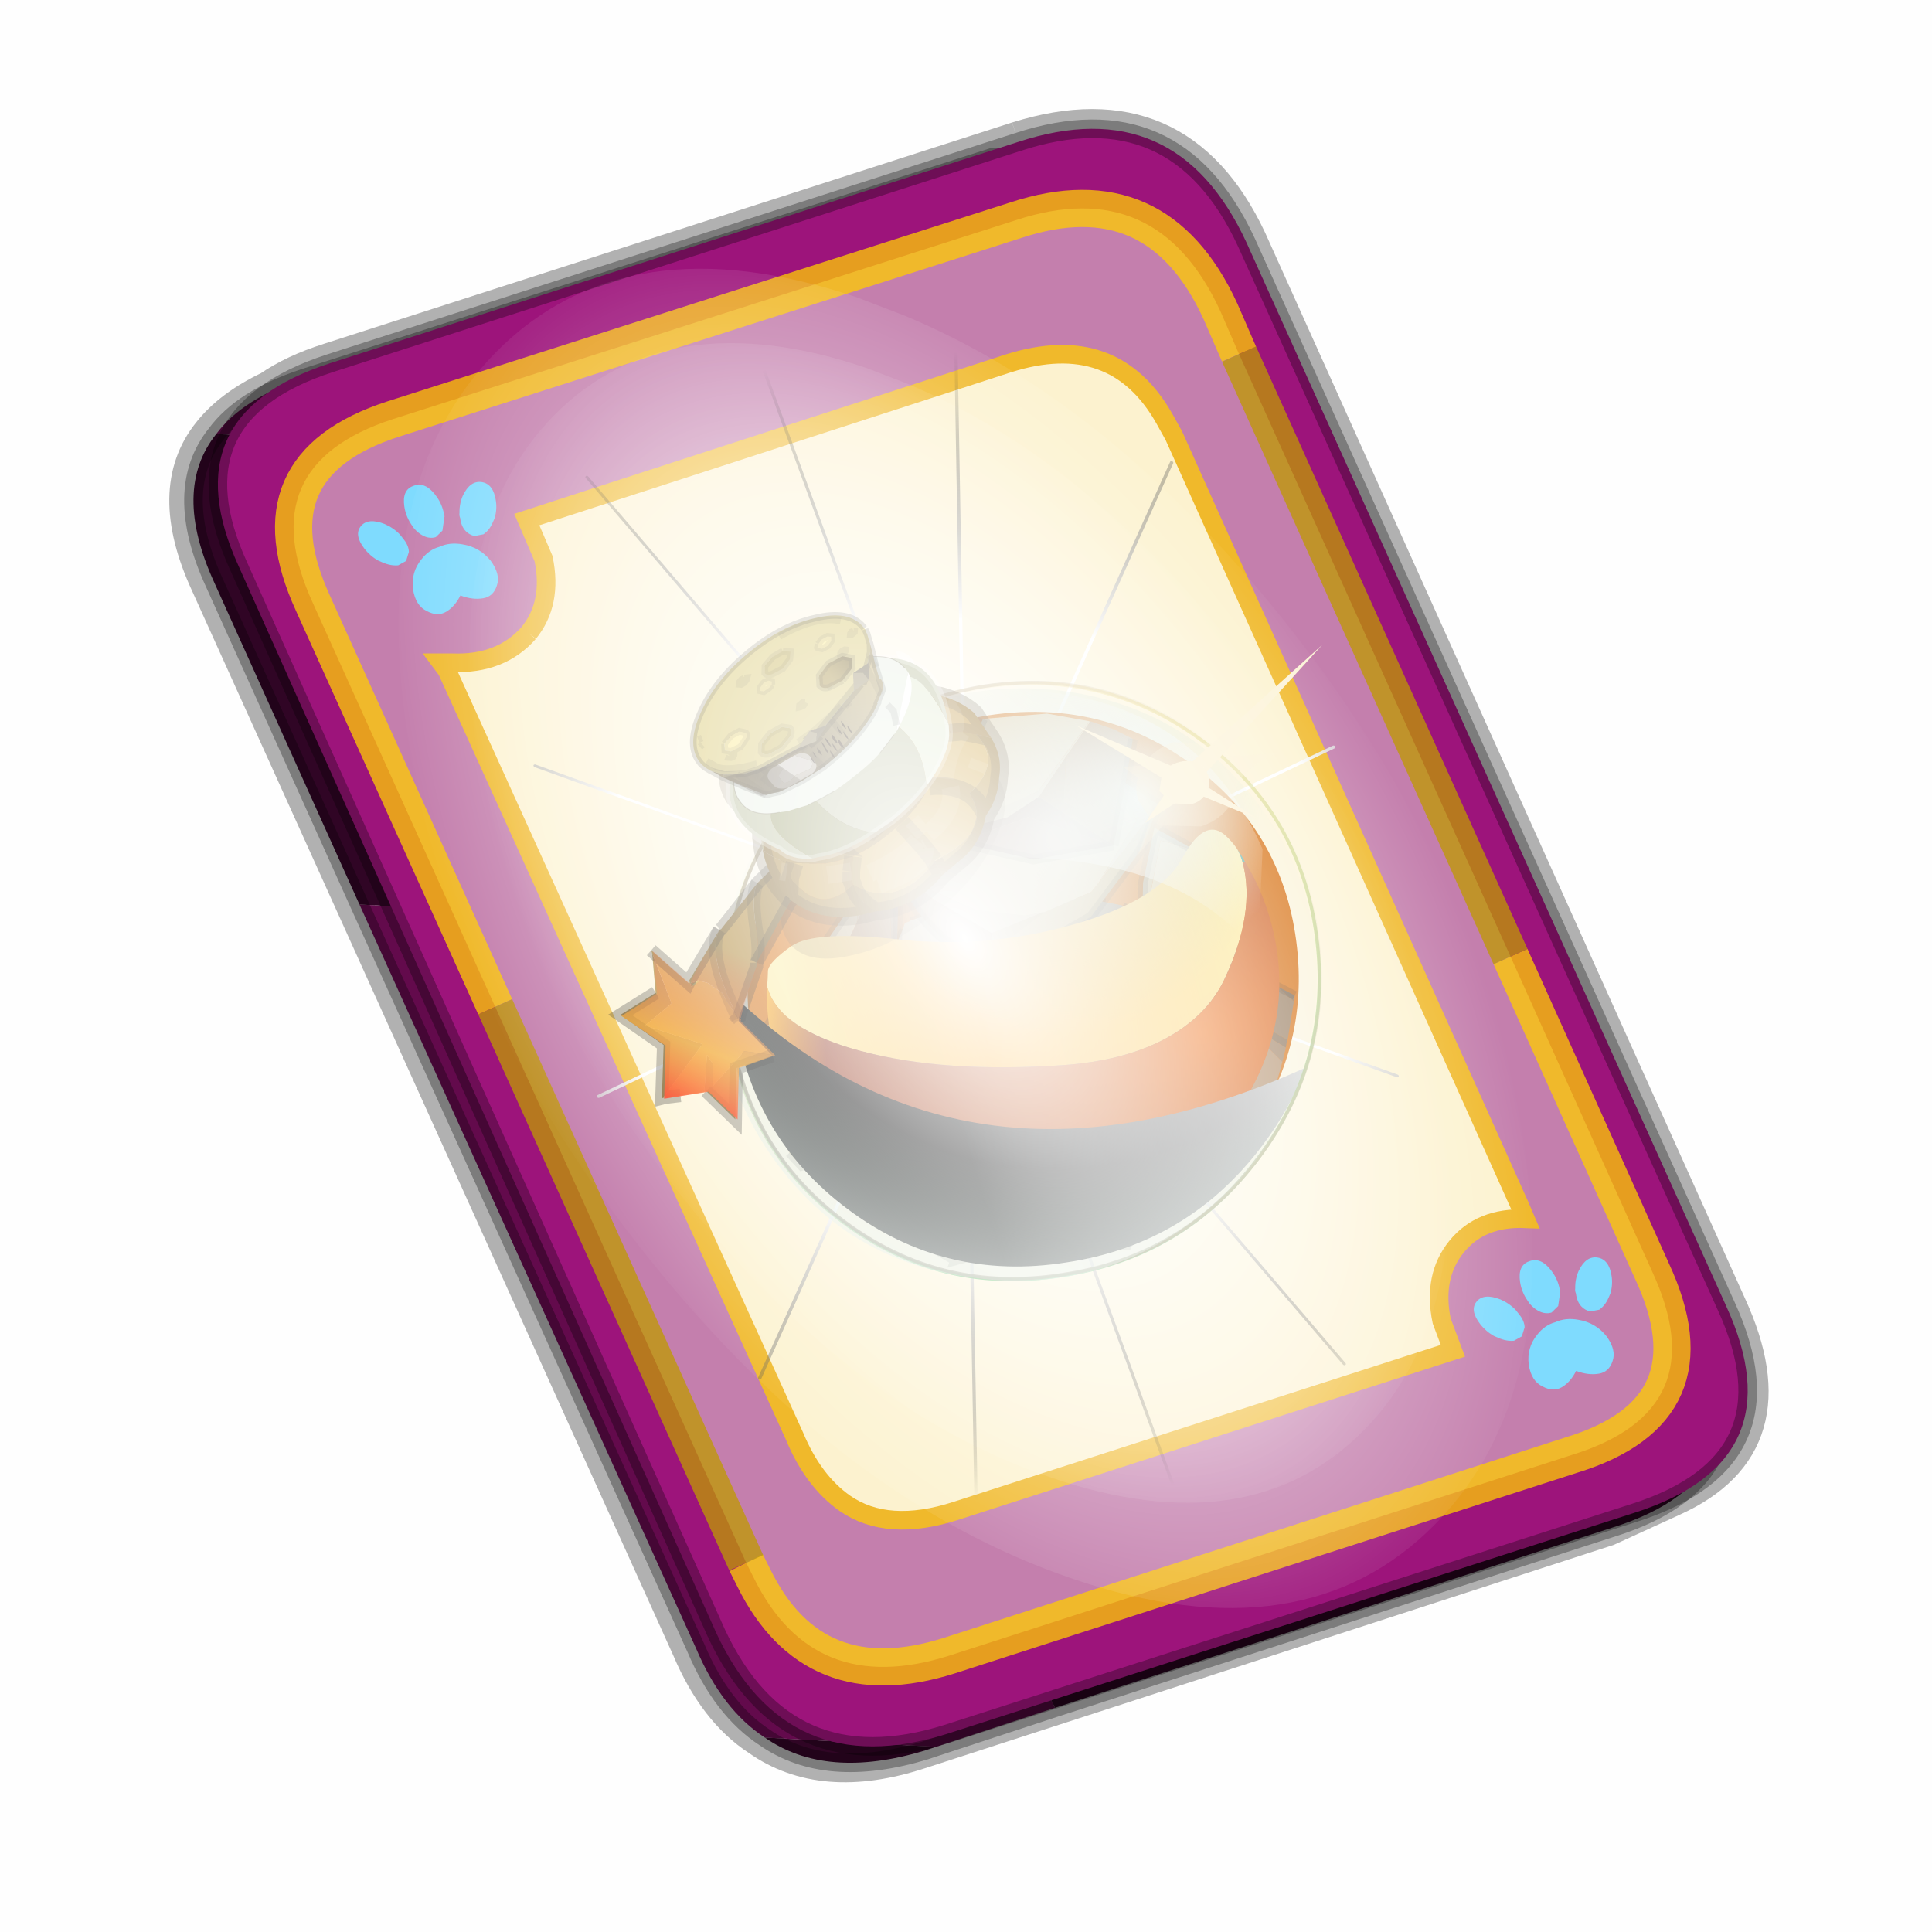 <?xml version='1.0' encoding='UTF-8'?>
<svg xmlns:xlink="http://www.w3.org/1999/xlink" xmlns="http://www.w3.org/2000/svg" version="1.1" width="60px" height="60px" viewBox="0.0 0.0 60.0 60.0"><defs><g id="c1"><path fill="#000000" fill-opacity="0.004" d="M0.0 0.0 L60.0 0.0 60.0 60.0 0.0 60.0 0.0 0.0"/></g><g id="c2"><path fill="none" stroke="#000000" stroke-width="1.0" stroke-opacity="0.302" d="M22.3 0.35 Q26.6 -1.0 28.5 3.05 L41.4 31.7 Q43.1 35.4 39.9 36.85 L38.15 37.65 19.65 43.65 Q17.05 44.5 15.35 43.3 14.2 42.55 13.5 40.9 L0.55 12.25 Q-0.6 9.75 0.6 8.25 1.15 7.55 2.2 7.05 2.85 6.6 3.8 6.3 L22.3 0.35"/><path fill="#300525" stroke="none" d="M25.55 0.9 Q26.9 1.6 27.8 3.55 L40.7 32.15 Q42.6 36.3 38.3 37.65 L23.3 42.5 13.15 21.4 4.6 20.9 0.7 12.25 Q-0.45 9.75 0.75 8.25 L29.8 9.75 25.55 0.9 M20.1 43.55 L19.8 43.65 Q17.15 44.45 15.5 43.3 L20.1 43.55"/><path fill="#630a4c" stroke="none" d="M23.3 42.5 L20.1 43.55 15.5 43.3 Q14.35 42.55 13.65 40.9 L4.6 20.9 13.15 21.4 23.3 42.5 M0.75 8.25 Q1.45 7.3 3.1 6.75 L21.65 0.8 25.55 0.9 29.8 9.75 0.75 8.25"/><path fill="none" stroke="#000000" stroke-width="0.5" stroke-opacity="0.302" d="M25.55 0.9 Q26.9 1.6 27.8 3.55 L40.7 32.15 Q42.6 36.3 38.3 37.65 L23.3 42.5 20.1 43.55 19.8 43.65 Q17.15 44.45 15.5 43.3 14.35 42.55 13.65 40.9 L4.6 20.9 0.7 12.25 Q-0.45 9.75 0.75 8.25 1.45 7.3 3.1 6.75 L21.65 0.8 25.55 0.9"/><path fill="#9d147b" stroke="none" d="M14.2 40.5 L1.35 11.8 Q-0.5 7.75 3.8 6.35 L22.3 0.4 Q26.55 -1.0 28.45 3.1 L41.35 31.7 Q43.25 35.85 38.9 37.25 L20.4 43.2 Q16.1 44.55 14.2 40.5"/><path fill="none" stroke="#000000" stroke-width="0.5" stroke-opacity="0.302" d="M14.2 40.5 L1.35 11.8 Q-0.5 7.75 3.8 6.35 L22.3 0.4 Q26.55 -1.0 28.45 3.1 L41.35 31.7 Q43.25 35.85 38.9 37.25 L20.4 43.2 Q16.1 44.55 14.2 40.5"/><path fill="#fcf2cf" stroke="none" d="M9.15 13.6 Q9.8 12.8 9.55 11.6 L9.1 10.55 22.05 6.35 Q24.9 5.45 26.25 7.85 L26.5 8.3 35.8 29.0 35.95 29.35 Q34.75 29.3 34.1 30.1 33.45 30.9 33.7 32.1 L34.0 32.9 20.65 37.2 Q18.8 37.8 17.65 37.0 16.8 36.4 16.3 35.2 L6.95 14.6 6.8 14.4 7.1 14.4 Q8.4 14.45 9.15 13.6"/><path fill="#c47fad" stroke="none" d="M8.25 23.65 L3.35 12.8 Q1.65 9.1 5.5 7.85 L22.25 2.5 Q26.05 1.25 27.75 4.95 L28.25 6.1 35.55 22.3 39.35 30.75 Q41.1 34.5 37.2 35.7 L20.45 41.1 Q16.8 42.25 15.2 39.0 L15.0 38.6 8.25 23.65 M9.15 13.6 Q8.4 14.45 7.1 14.4 L6.8 14.4 6.95 14.6 16.3 35.2 Q16.8 36.4 17.65 37.0 18.8 37.8 20.65 37.2 L34.0 32.9 33.7 32.1 Q33.45 30.9 34.1 30.1 34.75 29.3 35.95 29.35 L35.8 29.0 26.5 8.3 26.25 7.85 Q24.9 5.45 22.05 6.35 L9.1 10.55 9.55 11.6 Q9.8 12.8 9.15 13.6"/><path fill="none" stroke="#ffcc00" stroke-width="1.0" stroke-opacity="0.749" d="M8.25 23.65 L3.35 12.8 Q1.65 9.1 5.5 7.85 L22.25 2.5 Q26.05 1.25 27.75 4.95 L28.25 6.1 M35.55 22.3 L39.35 30.75 Q41.1 34.5 37.2 35.7 L20.45 41.1 Q16.8 42.25 15.2 39.0 L15.0 38.6"/><path fill="none" stroke="#bf9900" stroke-width="1.0" stroke-opacity="0.749" d="M28.25 6.1 L35.55 22.3 M15.0 38.6 L8.25 23.65"/><path fill="none" stroke="#f0b92b" stroke-width="0.5" d="M9.15 13.6 Q9.8 12.8 9.55 11.6 L9.1 10.55 22.05 6.35 Q24.9 5.45 26.25 7.85 L26.5 8.3 35.8 29.0 35.95 29.35 Q34.75 29.3 34.1 30.1 33.45 30.9 33.7 32.1 L34.0 32.9 20.65 37.2 Q18.8 37.8 17.65 37.0 16.8 36.4 16.3 35.2 L6.95 14.6 6.8 14.4 7.1 14.4 Q8.4 14.45 9.15 13.6"/></g><g id="c3"><path fill="#7fdbfe" stroke="none" d="M10.75 4.9 Q10.75 4.6 10.9 4.35 11.25 3.45 11.95 2.75 13.3 1.5 14.35 2.1 15.4 2.7 14.95 4.45 14.7 5.4 14.1 6.15 L13.75 6.5 Q13.1 7.15 12.35 7.35 L11.4 7.2 Q10.95 6.9 10.75 6.4 10.5 5.75 10.75 4.9 M7.5 5.9 Q7.0 5.85 6.6 5.5 6.05 5.0 5.8 4.15 L5.7 3.6 Q5.55 2.65 5.8 1.7 6.25 0.0 7.5 0.0 L7.6 0.0 Q8.85 0.0 9.3 1.7 9.55 2.65 9.4 3.6 L9.3 4.15 8.5 5.5 7.6 5.9 7.5 5.9 M4.35 4.9 Q4.6 5.75 4.35 6.4 L3.7 7.2 2.75 7.35 Q2.0 7.15 1.35 6.5 L1.0 6.15 Q0.4 5.4 0.15 4.45 -0.3 2.7 0.75 2.1 1.8 1.5 3.15 2.75 3.85 3.45 4.2 4.35 L4.35 4.9 M5.5 13.7 Q4.45 13.9 3.65 12.95 2.75 12.0 3.2 10.25 3.7 8.5 5.25 7.6 6.4 6.9 7.55 7.0 8.75 6.9 9.9 7.6 11.45 8.5 11.95 10.25 12.35 12.0 11.5 12.95 10.7 13.9 9.65 13.7 8.55 13.5 7.55 12.6 6.55 13.5 5.5 13.7"/></g><g id="c4"><g><use transform="matrix(1.0,0.0,0.0,1.0,0.0,0.0)" xlink:href="#c3"/></g></g><radialGradient gradientUnits="userSpaceOnUse" r="819.2" cx="0" cy="0" spreadMethod="pad" gradientTransform="matrix(0.091,0.0,0.0,0.091,0.6,3.4)" id="gradient1"><stop offset="0.0" stop-color="#ffffff"/><stop offset="1.0" stop-color="#ffffff" stop-opacity="0.0"/></radialGradient><g id="c5"><path stroke="none" fill="url(#gradient1)" d="M36.65 -54.65 Q60.05 -42.0 69.75 -17.95 80.55 8.9 68.0 34.1 55.45 59.35 26.8 68.2 -1.8 77.05 -29.7 64.3 -57.6 51.6 -68.45 24.75 -79.3 -2.05 -66.75 -27.25 L-66.7 -27.3 Q-54.1 -52.5 -25.5 -61.4 3.1 -70.2 31.0 -57.5 L36.65 -54.65"/></g><g id="c6"><g><use transform="matrix(1.0,0.0,0.0,1.0,0.0,0.0)" xlink:href="#c5"/></g></g><radialGradient gradientUnits="userSpaceOnUse" r="819.2" cx="0" cy="0" spreadMethod="pad" gradientTransform="matrix(0.209,0.0,0.0,0.177,67.15,107.2)" id="gradient2"><stop offset="0.357" stop-color="#ffffff"/><stop offset="0.671" stop-opacity="0.0"/></radialGradient><g id="c7"><path fill="none" stroke-linejoin="round" stroke-linecap="round" stroke="url(#gradient2)" stroke-width="0.5" d="M136.55 165.8 L68.6 106.0 68.4 106.0 118.25 201.5 M68.2 105.7 L68.25 105.8 68.25 105.75 68.2 105.7 0.0 45.7 M68.25 105.8 L68.3 105.85 68.3 105.8 68.25 105.75 49.95 0.05 M0.05 97.7 L68.15 105.95 68.25 105.85 68.25 105.8 M68.3 105.85 L68.25 105.85 68.3 106.0 68.3 105.85 68.3 105.8 68.35 105.8 68.3 105.8 86.6 18.35 M50.0 193.2 L68.3 106.0 68.15 105.95 18.25 151.55 M68.4 106.0 L68.3 106.0 86.55 211.5 M68.4 106.0 L68.3 105.85 M68.6 106.0 L68.35 105.8 118.25 60.15 M136.6 114.25 L68.6 106.0 M68.2 105.7 L18.25 10.05"/></g><g id="c8"><g><use transform="matrix(1.0,0.0,0.0,1.0,0.0,0.0)" xlink:href="#c7"/></g></g><g id="c9"><path fill="#d66600" stroke="none" d="M297.45 145.0 Q300.25 206.95 258.75 251.35 217.25 295.8 155.55 296.95 93.8 298.7 48.4 256.3 2.95 213.9 0.15 151.95 -2.6 90.6 38.9 46.15 56.15 27.65 76.95 16.6 106.1 1.0 142.1 0.05 147.1 -0.05 152.05 0.15 207.5 2.35 249.25 41.25 294.7 83.65 297.45 145.0"/></g><g id="c10"><g><use transform="matrix(1.0,0.0,0.0,1.0,0.0,0.0)" xlink:href="#c9"/></g></g><g id="c11"><g><use transform="matrix(1.088,0.0,0.0,1.064,0.0,0.0)" filter="url(#filter5)" xlink:href="#c10"/></g></g><filter id="filter5"><feColorMatrix in="SourceGraphic" type="matrix" values="1.0 0.0 0.0 0.0 0.0 0.0 1.0 0.0 0.0 0.0 0.0 0.0 1.0 0.0 0.0 0.0 0.0 0.0 0.328 0.0" result="cxform"/><feComposite operator="in" in2="SourceGraphic" result="color-xform"/></filter><g id="c12"><path fill="#806346" stroke="none" d="M4.15 23.45 L4.1 23.1 5.15 22.55 4.15 23.45 M5.65 24.95 L5.4 25.5 5.35 25.6 4.6 26.05 4.55 25.7 4.5 25.6 4.7 25.5 5.65 24.95"/><path fill="#997654" stroke="none" d="M4.6 26.05 L5.35 25.6 5.4 25.5 5.65 24.95 7.05 21.65 7.8 22.2 Q7.65 22.15 7.25 22.4 L6.55 24.55 7.2 25.75 9.25 26.9 10.35 26.9 10.35 26.95 10.55 28.15 8.25 30.3 7.7 30.0 9.1 28.35 7.6 27.2 5.85 25.8 4.8 26.85 4.6 26.05"/><path fill="#ae8760" stroke="none" d="M4.8 26.85 L5.85 25.8 7.6 27.2 9.1 28.35 7.7 30.0 Q6.6 29.35 5.45 29.2 L4.8 26.85 M10.35 26.9 L9.25 26.9 7.2 25.75 6.55 24.55 7.25 22.4 Q7.65 22.15 7.8 22.2 L9.8 23.55 10.35 26.9"/><path fill="#8f6f4e" stroke="none" d="M4.15 23.45 L5.15 22.55 6.95 21.65 7.05 21.65 5.65 24.95 4.7 25.5 4.5 25.6 4.15 23.45"/><path fill="#d0bc93" stroke="none" d="M6.05 30.9 L5.55 29.65 5.45 29.2 Q6.6 29.35 7.7 30.0 L7.55 30.15 6.05 30.9"/><path fill="#ccb994" stroke="none" d="M7.7 30.0 L8.25 30.3 6.75 31.6 6.55 31.65 6.05 30.9 7.55 30.15 7.7 30.0"/><path fill="#987163" stroke="none" d="M8.25 30.3 L10.55 28.15 7.55 31.55 6.75 31.6 8.25 30.3"/><path fill="none" stroke="#000000" stroke-width="0.5" stroke-opacity="0.153" d="M5.15 22.55 L4.1 23.1 M8.25 30.3 L10.55 28.15 10.35 26.95 M7.8 22.2 L7.05 21.65 6.95 21.65 5.15 22.55 M10.35 26.9 L9.8 23.55 7.8 22.2 M6.55 31.65 L6.75 31.6 8.25 30.3 M10.55 28.15 L7.55 31.55 6.75 31.6"/></g><g id="c13"><path fill="#ddcaa2" stroke="none" d="M3.45 1.3 L3.5 2.1 3.55 3.85 3.2 5.6 2.25 6.2 1.4 6.05 1.3 6.15 0.4 4.2 0.6 0.6 2.4 0.85 3.45 1.3"/><path fill="#987163" stroke="none" d="M3.5 2.1 L3.45 1.3 5.25 5.55 5.1 6.45 4.6 6.6 4.05 5.8 3.5 2.1"/><path fill="#ccb994" stroke="none" d="M2.4 0.85 L0.6 0.6 0.4 4.2 1.3 6.15 0.45 6.8 0.0 2.85 0.2 0.0 2.4 0.85 M2.25 6.2 L3.2 5.6 3.55 3.85 3.65 6.45 2.25 6.2"/><path fill="#ae8760" stroke="none" d="M1.3 6.15 L1.4 6.05 2.25 6.2 3.65 6.45 3.7 6.5 3.45 7.15 1.1 6.95 0.45 6.8 1.3 6.15"/><path fill="#8a6659" stroke="none" d="M3.55 3.85 L3.5 2.1 4.05 5.8 4.6 6.6 5.1 6.45 4.8 7.9 3.7 6.5 3.65 6.45 3.55 3.85"/><path fill="#997654" stroke="none" d="M4.8 7.9 L1.1 6.95 3.45 7.15 3.7 6.5 4.8 7.9"/><path fill="none" stroke="#000000" stroke-width="0.5" stroke-opacity="0.2" d="M3.45 1.3 L2.4 0.85 0.2 0.0 0.0 2.85 0.45 6.8 M5.1 6.45 L5.25 5.55 3.45 1.3 M1.1 6.95 L4.8 7.9 5.1 6.45"/></g><g id="c14"><path fill="#73665c" stroke="none" d="M20.65 11.35 L20.7 10.4 19.85 9.9 15.45 11.65 21.95 7.9 20.65 11.35"/><path fill="#837569" stroke="none" d="M15.45 11.65 L19.85 9.9 20.7 10.4 20.65 11.35 19.95 13.1 14.5 15.45 11.2 15.95 10.9 15.15 11.7 13.8 14.0 12.5 15.45 11.65"/><path fill="#948a80" stroke="none" d="M21.95 7.9 L15.45 11.65 14.0 12.5 20.2 7.85 20.55 6.85 19.05 4.0 20.8 6.0 21.95 7.9 M13.7 0.1 L13.7 0.05 14.85 0.75 17.6 2.7 13.85 1.15 10.8 1.9 12.25 1.0 13.7 0.1"/><path fill="#a4998e" stroke="none" d="M14.0 12.5 L11.7 13.8 10.6 14.2 9.0 13.9 6.05 8.35 6.05 5.8 9.2 3.0 8.8 3.1 10.75 1.9 10.8 1.9 13.85 1.15 17.6 2.7 17.85 2.9 18.55 3.5 19.05 4.0 20.55 6.85 20.2 7.85 14.0 12.5"/><path fill="#c1b5ac" stroke="none" d="M13.7 0.1 L13.65 0.05 13.7 0.05 13.7 0.1 M12.75 0.0 L12.25 1.0 10.8 1.9 10.75 1.9 8.8 3.1 5.1 3.95 2.25 2.45 5.15 1.0 Q9.65 -0.05 12.75 0.0"/><path fill="#b5a9a1" stroke="none" d="M13.65 0.05 L13.7 0.1 12.25 1.0 12.75 0.0 13.65 0.05"/><path fill="#877e75" stroke="none" d="M8.8 3.1 L9.2 3.0 6.05 5.8 6.05 8.35 9.0 13.9 10.6 14.2 7.8 15.2 7.5 14.45 7.25 13.8 Q6.05 10.7 5.35 8.2 L5.35 7.6 5.2 5.5 5.2 5.3 8.8 3.1"/><path fill="#6e645b" stroke="none" d="M11.7 13.8 L10.9 15.15 9.6 17.25 8.35 15.8 8.15 15.55 8.25 15.7 0.2 15.35 Q-0.2 12.3 0.2 8.9 L0.25 8.9 1.75 14.15 4.85 15.1 7.5 14.45 7.8 15.2 10.6 14.2 11.7 13.8 M5.2 5.3 L5.2 5.5 4.0 4.9 2.5 4.1 1.05 5.95 1.9 2.95 5.2 5.3"/><path fill="#a69a93" stroke="none" d="M8.8 3.1 L5.2 5.3 1.9 2.95 1.95 2.6 2.2 2.5 2.25 2.45 5.1 3.95 8.8 3.1"/><path fill="#7d7267" stroke="none" d="M5.35 7.6 L5.35 8.2 Q6.05 10.7 7.25 13.8 L7.5 14.45 4.85 15.1 1.75 14.15 0.25 8.9 0.25 8.85 1.05 5.95 2.5 4.1 4.0 4.9 5.35 7.6"/><path fill="#94877a" stroke="none" d="M5.2 5.5 L5.35 7.6 4.0 4.9 5.2 5.5 M0.25 8.85 L0.25 8.9 0.2 8.9 0.25 8.85"/><path fill="#464039" stroke="none" d="M10.9 15.15 L11.2 15.95 14.5 15.45 9.8 17.45 7.4 16.95 8.5 16.5 8.35 15.8 9.6 17.25 10.9 15.15"/><path fill="#61574e" stroke="none" d="M8.35 15.8 L8.5 16.5 7.4 16.95 0.2 15.35 8.25 15.7 8.15 15.55 8.35 15.8"/><path fill="none" stroke="#000000" stroke-width="0.5" stroke-opacity="0.251" d="M20.65 11.35 L21.95 7.9 20.8 6.0 19.05 4.0 M14.5 15.45 L19.95 13.1 20.65 11.35 M13.7 0.05 L14.85 0.75 17.6 2.7 M1.9 2.95 L1.05 5.95 M2.25 2.45 L5.15 1.0 Q9.65 -0.05 12.75 0.0 M0.25 8.85 L1.05 5.95 M7.4 16.95 L9.8 17.45 14.5 15.45 M0.2 15.35 L7.4 16.95 M0.2 8.9 Q-0.2 12.3 0.2 15.35"/></g><g id="c15"><path fill="#987163" stroke="none" d="M29.4 31.9 L30.25 30.4 33.05 28.65 30.6 31.55 29.4 31.9"/><path fill="#ae8760" stroke="none" d="M29.4 31.9 L30.6 31.55 31.85 32.0 31.95 32.75 29.4 31.9"/><path fill="#ddcaa2" stroke="none" d="M33.0 31.3 L32.65 32.0 31.95 32.75 31.85 32.0 33.0 31.3"/><path fill="#c5ac7a" stroke="none" d="M30.6 31.55 L33.05 28.65 34.0 28.8 33.0 31.3 31.85 32.0 30.6 31.55"/><path fill="none" stroke="#000000" stroke-width="0.5" stroke-opacity="0.153" d="M33.05 28.65 L30.25 30.4 29.4 31.9 M33.05 28.65 L34.0 28.8 M32.65 32.0 L31.95 32.75 29.4 31.9"/></g><g id="c16"><path fill="#000000" stroke="none" d="M1.9 1.65 L1.45 2.0 0.75 1.8 0.15 1.1 Q-0.05 0.7 0.05 0.4 0.15 0.05 0.5 0.0 L1.2 0.25 1.8 0.9 1.9 1.65"/><path fill="none" stroke="#332720" stroke-width="0.5" stroke-opacity="0.702" d="M1.9 1.65 L1.45 2.0 0.75 1.8 0.15 1.1 Q-0.05 0.7 0.05 0.4 0.15 0.05 0.5 0.0 L1.2 0.25 1.8 0.9 1.9 1.65"/></g><g id="c17"><path fill="#c5ac7a" stroke="none" d="M0.95 1.05 L4.35 0.85 4.05 2.0 1.9 2.85 0.0 2.7 0.95 1.05"/><path fill="#987163" stroke="none" d="M4.35 0.85 L0.95 1.05 3.75 0.0 5.3 0.15 4.35 0.85"/><path fill="#ddcaa2" stroke="none" d="M1.9 2.85 L4.05 2.0 4.45 2.45 1.9 2.85"/><path fill="#ae8760" stroke="none" d="M4.05 2.0 L4.35 0.85 5.3 0.15 4.45 2.45 4.05 2.0"/><path fill="none" stroke="#000000" stroke-width="0.5" stroke-opacity="0.153" d="M0.95 1.05 L0.0 2.7 1.9 2.85 4.45 2.45 5.3 0.15 3.75 0.0 0.95 1.05"/></g><g id="c18"><path fill="#ede7da" stroke="none" d="M-36.7 -1.35 Q-36.3 11.3 -27.2 20.35 -17.65 29.9 -4.25 29.9 9.2 29.9 18.75 20.35 28.25 10.85 28.25 -2.6 28.25 -16.05 18.75 -25.55 9.2 -35.1 -4.25 -35.1 -11.5 -35.1 -17.6 -32.3 -9.8 -36.6 -0.25 -36.6 14.85 -36.6 25.55 -25.9 36.25 -15.2 36.25 -0.1 36.25 15.0 25.55 25.7 14.85 36.4 -0.25 36.4 -15.35 36.4 -26.05 25.7 -36.75 15.0 -36.75 -0.1 L-36.7 -1.35"/><path fill="#f2ecdf" stroke="none" d="M-17.6 -32.3 Q-11.5 -35.1 -4.25 -35.1 9.2 -35.1 18.75 -25.55 28.25 -16.05 28.25 -2.6 28.25 10.85 18.75 20.35 9.2 29.9 -4.25 29.9 -17.65 29.9 -27.2 20.35 -36.3 11.3 -36.7 -1.35 -36.3 -15.65 -26.05 -25.9 -22.1 -29.85 -17.6 -32.3"/></g><g id="c19"><path fill="#ffffff" stroke="none" d="M-7.6 -7.6 Q-4.45 -10.7 0.0 -10.7 4.45 -10.7 7.55 -7.6 10.7 -4.45 10.7 0.0 10.7 4.45 7.55 7.55 4.45 10.7 0.0 10.7 -4.45 10.7 -7.6 7.55 -10.7 4.45 -10.7 0.0 -10.7 -4.45 -7.6 -7.6"/></g><g id="c20"><g><use transform="matrix(1.0,0.0,0.0,1.0,0.0,0.0)" xlink:href="#c19"/></g></g><g id="c21"><path fill="#ff0000" stroke="none" d="M5.3 -5.3 Q7.5 -3.1 7.5 0.0 7.5 3.1 5.3 5.3 3.1 7.5 0.0 7.5 -3.1 7.5 -5.3 5.3 -7.5 3.1 -7.5 0.0 -7.5 -3.1 -5.3 -5.3 -3.1 -7.5 0.0 -7.5 3.1 -7.5 5.3 -5.3"/></g><g id="c22"><g><use transform="matrix(1.0,0.0,0.0,1.0,0.0,0.0)" xlink:href="#c21"/></g></g><g id="c23"><path fill="#2c0000" stroke="none" d="M-10.65 -0.5 Q-10.65 -4.3 -7.9 -7.05 -5.2 -9.8 -1.35 -9.8 2.5 -9.8 5.2 -7.05 7.95 -4.3 7.95 -0.5 7.95 3.35 5.2 6.1 2.5 8.8 -1.35 8.8 -5.2 8.8 -7.9 6.1 -10.65 3.35 -10.65 -0.5"/></g><g id="c24"><path fill="#ffffff" stroke="none" d="M-13.75 -8.8 Q-13.2 -9.85 -11.35 -9.75 -9.55 -9.6 -7.45 -8.4 -5.35 -7.2 -4.3 -5.65 -3.25 -4.1 -3.8 -3.05 -4.4 -2.05 -6.25 -2.2 -8.1 -2.35 -10.2 -3.55 -12.3 -4.75 -13.3 -6.3 -14.35 -7.8 -13.75 -8.8"/></g><g id="c25"><path fill="#4a0000" fill-opacity="0.573" d="M27.2 -27.2 Q38.5 -15.9 38.5 0.0 38.5 15.95 27.2 27.25 15.9 38.5 0.0 38.5 -15.95 38.5 -27.2 27.25 -38.5 15.95 -38.5 0.0 L-38.45 -1.3 Q-38.05 -16.4 -27.2 -27.2 -23.05 -31.35 -18.3 -33.95 -10.1 -38.5 0.0 -38.5 15.9 -38.5 27.2 -27.2"/></g><g id="c26"><g><use transform="matrix(1.0,0.0,0.0,1.0,0.0,0.0)" xlink:href="#c25"/></g></g><g id="c27"><g><use transform="matrix(1.0,0.0,0.0,1.0,0.0,0.0)" xlink:href="#c18"/></g><g><use transform="matrix(1.756,0.195,-0.622,1.665,-12.5,-14.35)" filter="url(#filter10)" xlink:href="#c20"/></g><g><use transform="matrix(1.735,0.0,0.0,1.735,-1.45,-0.55)" xlink:href="#c22"/></g><g><use transform="matrix(1.735,0.0,0.0,1.735,-1.45,-0.55)" xlink:href="#c22"/></g><g><use transform="matrix(1.0,0.0,0.0,1.0,0.0,0.0)" xlink:href="#c23"/></g><g><use transform="matrix(1.92,0.0,0.0,1.92,-1.45,-0.55)" xlink:href="#c22"/></g><g><use transform="matrix(1.0,0.0,0.0,1.0,0.0,0.0)" xlink:href="#c24"/></g><g><use transform="matrix(1.19,0.0,0.0,1.19,1.2,-0.1)" xlink:href="#c26"/></g><g><use transform="matrix(1.332,0.0,0.0,1.332,1.35,0.6)" xlink:href="#c26"/></g></g><filter id="filter10"><feColorMatrix in="SourceGraphic" type="matrix" values="1.0 0.0 0.0 0.0 0.0 0.0 1.0 0.0 0.0 0.0 0.0 0.0 1.0 0.0 0.0 0.0 0.0 0.0 0.191 0.0" result="cxform"/><feComposite operator="in" in2="SourceGraphic" result="color-xform"/></filter><linearGradient gradientUnits="userSpaceOnUse" x1="-819.2" x2="819.2" spreadMethod="pad" gradientTransform="matrix(0.012,0.0,0.0,0.01,0.0,0.0)" id="gradient3"><stop offset="0.0" stop-color="#ccb994"/><stop offset="1.0" stop-color="#61574e"/></linearGradient><g id="c28"><path stroke="none" fill="url(#gradient3)" d="M3.55 -7.3 L6.1 -5.5 6.3 -5.35 6.95 -4.8 7.4 -4.3 9.05 -2.5 10.1 -0.75 8.25 4.05 -1.1 8.05 -9.9 6.1 Q-10.3 3.3 -9.9 0.2 L-9.85 0.15 -8.35 -5.3 -8.3 -5.6 -8.1 -5.7 -8.05 -5.75 -5.35 -7.1 Q-1.2 -8.05 1.65 -8.0 L2.45 -7.95 2.5 -7.95 3.55 -7.3"/></g><g id="c29"><g><use transform="matrix(1.0,0.0,0.0,1.0,0.0,0.0)" xlink:href="#c28"/></g></g><g id="c30"><path fill="#d1be98" stroke="none" d="M0.9 1.3 L2.05 1.75 3.35 1.0 3.4 1.1 3.8 1.65 2.2 2.2 1.75 2.4 1.25 2.55 0.6 1.7 0.9 1.3"/><path fill="#ddcaa2" stroke="none" d="M3.25 0.9 L3.35 1.0 2.05 1.75 0.9 1.3 1.7 0.1 2.55 0.0 3.25 0.9"/><path fill="#c1a771" stroke="none" d="M0.0 4.1 L0.6 1.7 1.25 2.55 0.0 4.1"/><path fill="#997654" stroke="none" d="M3.8 1.65 L2.65 3.55 2.15 3.65 2.75 2.85 2.2 2.2 3.8 1.65 M1.3 3.85 L0.0 4.1 1.25 2.55 1.75 2.4 1.25 3.1 1.3 3.85"/><path fill="#ae8760" stroke="none" d="M2.15 3.65 L1.85 3.75 1.3 3.85 1.25 3.1 1.75 2.4 2.2 2.2 2.75 2.85 2.15 3.65"/><path fill="none" stroke="#000000" stroke-width="0.5" stroke-opacity="0.153" d="M3.25 0.9 L2.55 0.0 1.7 0.1 0.9 1.3 M3.4 1.1 L3.8 1.65 2.65 3.55 2.15 3.65 M1.85 3.75 L1.3 3.85 0.0 4.1 0.6 1.7 0.9 1.3"/></g><g id="c31"><path fill="#997654" stroke="none" d="M5.15 0.0 L5.9 2.6 6.4 7.45 6.35 7.65 6.3 7.8 5.45 2.5 4.55 2.0 5.15 0.0 M5.9 9.1 L4.9 12.15 4.25 11.4 3.4 10.5 3.05 9.4 3.3 7.7 3.65 10.15 4.65 10.9 5.9 9.1"/><path fill="#ccb994" stroke="none" d="M0.0 10.05 L0.5 9.15 1.25 9.25 2.7 8.95 3.4 6.85 3.3 7.7 3.05 9.4 2.5 9.55 0.0 10.05 M3.9 2.45 L4.4 1.55 5.15 0.0 4.55 2.0 3.95 3.95 3.9 2.45"/><path fill="#ae8760" stroke="none" d="M6.3 7.8 L5.9 9.1 4.65 10.9 3.65 10.15 3.3 7.7 3.4 6.85 3.6 5.05 3.95 3.95 4.55 2.0 5.45 2.5 6.3 7.8"/><path fill="#ddcaa2" stroke="none" d="M0.5 9.15 L3.9 2.45 3.95 3.95 3.6 5.05 3.4 6.85 2.7 8.95 1.25 9.25 0.5 9.15"/><path fill="#856356" stroke="none" d="M4.9 12.15 L3.2 11.85 4.25 11.4 4.9 12.15 M2.05 11.6 L1.8 11.55 0.0 10.05 2.5 9.55 1.55 10.3 2.05 11.6"/><path fill="#987163" stroke="none" d="M3.2 11.85 L2.05 11.6 1.55 10.3 2.5 9.55 3.05 9.4 3.4 10.5 4.25 11.4 3.2 11.85"/><path fill="none" stroke="#000000" stroke-width="0.5" stroke-opacity="0.2" d="M5.15 0.0 L5.9 2.6 6.4 7.45 6.35 7.65 M5.9 9.1 L4.9 12.15 3.2 11.85 2.05 11.6 1.8 11.55 0.0 10.05 0.5 9.15 3.9 2.45 M4.4 1.55 L5.15 0.0"/></g><g id="c32"><path fill="#805f53" stroke="none" d="M11.3 5.2 L10.75 4.7 9.4 5.25 8.65 7.9 9.4 8.5 10.1 7.9 9.85 8.95 7.7 9.85 Q8.3 7.15 9.4 5.25 L10.05 4.2 11.8 4.4 11.3 5.2"/><path fill="#987163" stroke="none" d="M11.3 5.2 Q10.7 6.1 10.35 7.15 L10.1 7.9 9.4 8.5 8.65 7.9 9.4 5.25 10.75 4.7 11.3 5.2"/><path fill="#c5ac7a" stroke="none" d="M8.4 2.5 L9.15 2.9 10.15 3.85 9.4 3.85 4.75 1.5 6.05 1.2 8.4 2.5"/><path fill="#c1a771" stroke="none" d="M6.05 1.2 L4.75 1.5 0.2 1.3 0.65 1.0 0.95 0.8 3.1 0.3 3.75 0.45 5.75 0.9 6.05 1.2"/><path fill="#b39a69" stroke="none" d="M11.8 4.4 L10.05 4.2 9.4 3.85 10.15 3.85 9.15 2.9 11.8 4.4 M3.1 0.3 L0.95 0.8 1.95 0.0 3.1 0.3"/><path fill="#ccb994" stroke="none" d="M10.05 4.2 L9.4 5.25 Q8.3 7.15 7.7 9.85 L3.55 8.15 2.85 7.15 5.15 8.4 8.3 6.7 8.8 4.6 7.4 3.3 4.8 2.0 2.7 2.0 0.8 2.6 0.1 3.5 0.2 1.3 4.75 1.5 9.4 3.85 10.05 4.2"/><path fill="#ddcaa2" stroke="none" d="M0.1 3.5 L0.8 2.6 2.7 2.0 4.8 2.0 7.4 3.3 8.8 4.6 8.3 6.7 5.15 8.4 2.85 7.15 1.5 5.35 0.0 4.75 0.1 3.5"/><path fill="none" stroke="#000000" stroke-width="0.5" stroke-opacity="0.153" d="M10.35 7.15 Q10.7 6.1 11.3 5.2 L11.8 4.4 10.05 4.2 9.4 5.25 Q8.3 7.15 7.7 9.85 L9.85 8.95 10.1 7.9 M8.4 2.5 L6.05 1.2 5.75 0.9 3.75 0.45 M9.15 2.9 L11.8 4.4 M0.65 1.0 L0.2 1.3 0.1 3.5 0.0 4.75 1.5 5.35 2.85 7.15 3.55 8.15 7.7 9.85 M3.1 0.3 L1.95 0.0 0.95 0.8"/></g><g id="c33"><path fill="#ccb994" stroke="none" d="M11.75 0.05 L11.9 0.0 14.1 1.05 12.85 3.25 11.6 5.4 13.1 2.0 11.75 0.05 M0.0 5.0 L2.9 2.7 0.8 5.15 1.55 6.25 0.0 5.0 M3.75 7.5 L3.4 7.35 2.0 6.55 5.65 7.6 8.1 7.55 9.0 7.25 6.55 8.65 3.75 7.5"/><path fill="#c1a771" stroke="none" d="M13.35 3.75 L11.45 7.15 8.15 9.7 7.5 9.65 7.5 8.8 9.0 7.3 9.0 7.25 9.05 7.25 11.3 5.9 11.6 5.4 12.85 3.25 13.3 2.9 13.35 3.75"/><path fill="#ddcaa2" stroke="none" d="M2.9 2.7 L3.85 1.9 3.9 1.85 7.25 1.15 8.05 1.8 7.95 0.95 11.75 0.05 13.1 2.0 11.6 5.4 11.3 5.9 9.05 7.25 9.0 7.25 8.1 7.55 5.65 7.6 2.0 6.55 1.55 6.25 0.8 5.15 2.9 2.7"/><path fill="#b39a69" stroke="none" d="M14.1 1.05 L13.6 3.2 13.35 3.75 13.3 2.9 12.85 3.25 14.1 1.05 M8.15 9.7 L7.65 10.05 7.65 10.1 6.9 10.65 6.65 9.3 6.65 9.25 6.55 8.65 9.0 7.25 9.0 7.3 7.5 8.8 7.5 9.65 8.15 9.7"/><path fill="#ae8760" stroke="none" d="M5.95 10.3 L5.5 10.05 4.2 9.3 Q3.1 8.6 2.35 7.7 L0.0 5.0 1.55 6.25 2.0 6.55 3.4 7.35 3.75 7.5 5.5 8.7 6.45 10.05 5.95 10.3 M7.25 1.15 L7.65 1.1 7.95 0.95 8.05 1.8 7.25 1.15"/><path fill="#997654" stroke="none" d="M6.9 10.65 L5.95 10.3 6.45 10.05 5.5 8.7 3.75 7.5 6.55 8.65 6.65 9.25 6.65 9.3 6.9 10.65"/><path fill="none" stroke="#000000" stroke-width="0.5" stroke-opacity="0.2" d="M11.75 0.05 L11.9 0.0 14.1 1.05 13.6 3.2 13.35 3.75 11.45 7.15 8.15 9.7 7.65 10.05 7.65 10.1 6.9 10.65 M5.95 10.3 L5.5 10.05 4.2 9.3 Q3.1 8.6 2.35 7.7 L0.0 5.0 2.9 2.7 3.85 1.9 3.9 1.85 7.25 1.15 M7.95 0.95 L11.75 0.05"/></g><g id="c34"><path fill="#ddcaa2" stroke="none" d="M7.2 8.55 L5.05 12.45 2.4 14.05 0.8 14.3 0.7 13.1 1.8 9.15 5.0 8.45 7.2 8.55"/><path fill="#d1bd98" stroke="none" d="M7.25 8.55 L6.25 10.5 5.15 12.7 3.7 13.95 0.0 15.45 0.7 13.1 0.8 14.3 2.4 14.05 5.05 12.45 7.2 8.55 7.25 8.55"/><path fill="#ae8760" stroke="none" d="M6.25 10.5 L7.25 8.55 8.5 8.8 9.5 9.15 9.45 10.9 8.3 13.3 6.45 12.8 6.25 10.5"/><path fill="#987163" stroke="none" d="M9.25 14.65 L5.3 15.9 2.5 15.65 1.85 15.3 4.75 13.8 9.25 14.65"/><path fill="#a37e59" stroke="none" d="M5.15 12.7 L6.25 10.5 6.45 12.8 8.3 13.3 9.45 10.9 9.25 14.65 5.15 12.7"/><path fill="#8c685b" stroke="none" d="M0.0 15.45 L3.7 13.95 5.15 12.7 9.25 14.65 4.75 13.8 1.85 15.3 2.5 15.65 0.0 15.45"/><path fill="none" stroke="#000000" stroke-width="0.5" stroke-opacity="0.2" d="M0.7 13.1 L0.0 15.45 M9.45 10.9 L9.5 9.15 M9.25 14.65 L5.3 15.9 2.5 15.65 0.0 15.45 M9.25 14.65 L9.45 10.9 M0.7 13.1 L1.8 9.15"/></g><linearGradient gradientUnits="userSpaceOnUse" x1="-819.2" x2="819.2" spreadMethod="pad" gradientTransform="matrix(0.175,0.014,-0.005,0.07,151.3,67.0)" id="gradient4"><stop offset="0.008" stop-color="#fdeb98"/><stop offset="0.596" stop-color="#ffa004"/><stop offset="0.965" stop-color="#fdeb98"/></linearGradient><radialGradient gradientUnits="userSpaceOnUse" r="819.2" cx="0" cy="0" spreadMethod="pad" gradientTransform="matrix(0.314,0.024,-0.023,0.294,51.95,115.95)" id="gradient5"><stop offset="0.004" stop-color="#ee690d"/><stop offset="0.855" stop-color="#94361f"/><stop offset="1.0" stop-color="#fea60f"/></radialGradient><radialGradient gradientUnits="userSpaceOnUse" r="819.2" cx="0" cy="0" spreadMethod="pad" gradientTransform="matrix(0.314,0.024,-0.023,0.294,51.95,115.95)" id="gradient6"><stop offset="0.004" stop-color="#0eadad"/><stop offset="0.929" stop-color="#0a8582"/></radialGradient><g id="c35"><path stroke="none" fill="url(#gradient4)" d="M12.4 14.1 Q14.1 10.2 16.5 6.75 26.8 -9.3 44.6 12.95 62.1 35.2 114.0 40.4 165.9 45.65 215.5 31.45 264.75 16.8 279.55 23.95 294.0 30.7 295.4 35.65 296.4 40.55 297.5 44.65 295.55 70.2 249.9 91.55 203.95 112.9 135.35 120.4 100.5 124.15 74.6 116.1 47.7 107.55 33.55 88.0 8.35 52.7 10.7 22.4 11.05 18.0 12.4 14.1"/><path stroke="none" fill="url(#gradient5)" d="M297.5 44.65 Q301.65 63.45 300.05 84.2 295.55 141.7 248.35 178.95 201.1 216.7 139.75 211.95 77.65 207.1 36.8 162.55 -4.05 118.45 0.45 60.95 2.05 40.2 9.4 21.9 L10.7 22.4 Q8.35 52.7 33.55 88.0 47.7 107.55 74.6 116.1 100.5 124.15 135.35 120.4 203.95 112.9 249.9 91.55 295.55 70.2 297.5 44.65"/><path stroke="none" fill="url(#gradient6)" d="M9.4 21.9 Q10.7 18.0 12.4 14.1 11.05 18.0 10.7 22.4 L9.4 21.9"/></g><g id="c36"><g><use transform="matrix(1.0,0.0,0.0,1.0,0.0,0.0)" xlink:href="#c35"/></g></g><linearGradient gradientUnits="userSpaceOnUse" x1="-819.2" x2="819.2" spreadMethod="pad" gradientTransform="matrix(0.145,0.021,-0.017,0.114,80.15,126.7)" id="gradient7"><stop offset="0.0" stop-color="#ffffff"/><stop offset="1.0"/></linearGradient><g id="c37"><path stroke="none" fill="url(#gradient7)" d="M323.8 11.3 Q327.05 83.7 278.55 135.6 230.05 187.55 157.9 188.9 85.75 190.95 32.65 141.4 12.85 122.95 0.0 101.3 209.65 154.45 322.95 0.0 323.55 5.55 323.8 11.3"/></g><g id="c38"><g><use transform="matrix(1.0,0.0,0.0,1.0,0.0,0.0)" xlink:href="#c37"/></g></g><radialGradient gradientUnits="userSpaceOnUse" r="819.2" cx="0" cy="0" spreadMethod="pad" gradientTransform="matrix(0.423,-0.06,0.059,0.422,1.0,-142.35)" id="gradient8"><stop offset="0.0" stop-color="#ffbf1c" stop-opacity="0.0"/><stop offset="1.0" stop-color="#81d3a2"/></radialGradient><g id="c39"><path fill="none" stroke-linejoin="round" stroke-linecap="round" stroke="url(#gradient8)" stroke-width="2.0" d="M117.4 -125.35 Q170.5 -75.8 173.75 -4.1 177.0 68.3 128.5 120.2 80.0 172.15 7.85 173.5 -64.3 175.55 -117.4 126.0 -170.5 76.45 -173.75 4.05 -177.0 -67.7 -128.5 -119.65 -108.3 -141.25 -84.0 -154.2 -49.95 -172.4 -7.85 -173.55 -2.0 -173.65 3.75 -173.4 68.6 -170.85 117.4 -125.35"/></g><g id="c40"><g><use transform="matrix(1.0,0.0,0.0,1.0,0.0,0.0)" xlink:href="#c39"/></g></g><linearGradient gradientUnits="userSpaceOnUse" x1="-819.2" x2="819.2" spreadMethod="pad" gradientTransform="matrix(0.19,0.097,-0.097,0.189,-0.55,-0.45)" id="gradient9"><stop offset="0.0" stop-color="#bdab89" stop-opacity="0.0"/><stop offset="0.353" stop-color="#bdab89" stop-opacity="0.69"/><stop offset="1.0" stop-color="#877966" stop-opacity="0.753"/></linearGradient><g id="c41"><path fill="none" stroke-linejoin="round" stroke-linecap="round" stroke="url(#gradient9)" stroke-width="2.0" d="M116.9 -125.75 Q170.0 -76.2 173.25 -4.5 176.5 67.9 128.0 119.8 79.5 171.75 7.35 173.1 -64.8 175.15 -117.9 125.6 -171.0 76.05 -174.25 3.65 -177.5 -68.1 -129.0 -120.05 -108.8 -141.65 -84.5 -154.6 -50.45 -172.8 -8.35 -173.95 -2.5 -174.05 3.25 -173.8 68.1 -171.25 116.9 -125.75"/></g><g id="c42"><g><use transform="matrix(1.0,0.0,0.0,1.0,0.0,0.0)" xlink:href="#c41"/></g></g><radialGradient gradientUnits="userSpaceOnUse" r="819.2" cx="0" cy="0" spreadMethod="pad" gradientTransform="matrix(0.117,0.0,0.0,0.117,67.9,74.05)" id="gradient10"><stop offset="0.0" stop-color="#ffffff"/><stop offset="1.0" stop-color="#ffffff" stop-opacity="0.0"/></radialGradient><g id="c43"><path stroke="none" fill="url(#gradient10)" d="M194.8 0.5 L213.75 96.75 Q55.05 93.55 9.8 173.85 L0.0 111.9 0.1 111.45 Q36.6 -7.65 194.8 0.5"/></g><g id="c44"><g><use transform="matrix(1.0,0.0,0.0,1.0,0.0,0.0)" xlink:href="#c43"/></g></g><radialGradient gradientUnits="userSpaceOnUse" r="819.2" cx="0" cy="0" spreadMethod="pad" gradientTransform="matrix(0.097,0.0,0.0,0.097,20.8,37.3)" id="gradient11"><stop offset="0.0" stop-color="#ffffff"/><stop offset="1.0" stop-color="#ffffff" stop-opacity="0.0"/></radialGradient><g id="c45"><path stroke="none" fill="url(#gradient11)" d="M47.4 -1.65 Q21.0 28.85 84.0 102.15 56.0 87.8 35.35 43.3 15.7 56.9 12.7 76.9 -2.75 60.3 0.65 43.75 1.05 41.7 1.8 39.65 L2.0 39.1 2.25 38.4 Q15.55 15.8 28.9 8.55 30.3 7.75 31.75 7.2 34.8 -1.9 47.25 -1.75 L47.4 -1.65"/></g><g id="c46"><g><use transform="matrix(1.0,0.0,0.0,1.0,0.0,0.0)" xlink:href="#c45"/></g></g><g id="c47"><path fill="#382510" fill-opacity="0.2" d="M29.2 20.85 Q26.75 20.35 24.35 18.4 21.95 16.45 20.95 14.15 19.95 11.95 20.95 10.7 21.9 9.5 24.35 9.95 26.8 10.45 29.2 12.4 31.6 14.35 32.6 16.65 33.6 18.95 32.65 20.15 31.65 21.4 29.2 20.85"/></g><radialGradient gradientUnits="userSpaceOnUse" r="819.2" cx="0" cy="0" spreadMethod="pad" gradientTransform="matrix(0.248,0.231,-0.226,0.242,248.7,104.6)" id="gradient12"><stop offset="0.031" stop-color="#eaf2ed" stop-opacity="0.773"/><stop offset="0.176" stop-color="#dae8e1" stop-opacity="0.443"/><stop offset="0.427" stop-color="#b4d2c3" stop-opacity="0.031"/><stop offset="0.714" stop-color="#afcfbf" stop-opacity="0.031"/><stop offset="0.929" stop-color="#e0ede8" stop-opacity="0.522"/></radialGradient><g id="c48"><path stroke="none" fill="url(#gradient12)" d="M439.1 189.45 Q442.35 261.85 393.85 313.75 345.35 365.7 273.2 367.05 201.05 369.1 147.95 319.55 94.85 270.0 91.6 197.6 88.35 125.85 136.85 73.9 157.05 52.3 181.35 39.35 215.4 21.15 257.5 20.0 263.35 19.9 269.1 20.15 333.95 22.7 382.75 68.2 435.85 117.75 439.1 189.45"/></g><g id="c49"><g><use transform="matrix(1.0,0.0,0.0,1.0,0.0,0.0)" xlink:href="#c48"/></g></g><g id="c50"><path fill="#ad8432" stroke="none" d="M34.5 21.25 Q34.3 20.7 34.55 19.15 34.8 17.4 34.45 16.75 L36.5 19.35 36.6 19.4 Q37.35 20.7 35.55 24.4 L35.5 24.35 34.5 21.45 34.5 21.25 M33.65 26.45 L35.2 26.25 36.95 28.2 36.95 27.0 37.3 26.45 37.45 28.55 37.35 28.5 35.7 30.1 35.65 27.2 33.6 26.5 33.65 26.45 M39.8 28.9 L37.55 25.85 40.8 24.8 39.3 23.55 40.4 20.7 40.2 22.95 42.2 24.2 39.75 25.9 39.85 28.9 39.8 28.9 M38.25 22.4 L38.2 22.6 37.8 22.25 38.25 22.4"/><path fill="#99752d" stroke="none" d="M34.45 16.75 Q34.8 17.4 34.55 19.15 34.3 20.7 34.5 21.25 L32.6 17.8 32.55 17.75 32.55 17.7 Q32.25 17.25 32.5 16.6 L32.7 15.05 34.45 16.75"/><path fill="#d1a136" stroke="none" d="M35.55 24.4 L36.25 23.3 36.45 22.95 37.25 22.4 37.8 22.25 38.2 22.6 38.25 22.4 38.35 22.4 40.45 20.55 40.4 20.7 39.3 23.55 40.8 24.8 37.55 25.85 39.8 28.9 39.65 28.85 38.8 28.75 37.45 28.55 37.3 26.45 36.95 27.0 36.95 28.2 35.2 26.25 33.65 26.45 35.5 24.55 35.5 24.45 35.55 24.4"/><path fill="#bd9138" stroke="none" d="M35.55 24.4 Q37.35 20.7 36.6 19.4 L38.3 22.25 38.3 22.3 38.25 22.4 37.8 22.25 37.25 22.4 36.45 22.95 36.25 23.3 35.55 24.4"/><path fill="#f9c347" stroke="none" d="M35.5 24.35 L35.55 24.4 35.5 24.45 35.5 24.35 M32.7 15.05 L32.5 16.6 Q32.25 17.25 32.55 17.7 L31.35 16.05 Q31.9 14.65 32.45 14.75 L32.7 15.05 M38.35 22.4 L38.25 22.4 38.3 22.3 38.35 22.4"/><path fill="none" stroke="#000000" stroke-width="0.75" stroke-opacity="0.302" d="M34.5 21.25 L34.5 21.45 35.5 24.35 35.55 24.4 35.5 24.45 35.5 24.55 M36.6 19.4 L36.5 19.35 34.45 16.75 32.7 15.05 32.45 14.75 Q31.9 14.65 31.35 16.05 L32.55 17.7 32.55 17.75 32.6 17.8 34.5 21.25 M38.8 28.75 L39.65 28.85 M40.45 20.55 L38.35 22.4 38.3 22.3 38.3 22.25 36.6 19.4 M35.5 24.45 L35.5 24.35 M40.2 22.95 L42.2 24.2 39.75 25.9 39.85 28.9 39.65 28.85 M38.3 22.3 L38.25 22.4 M37.35 28.5 L35.7 30.1 35.65 27.2 33.6 26.5"/><path fill="none" stroke="#000000" stroke-width="0.75" stroke-opacity="0.2" d="M34.45 16.75 Q34.8 17.4 34.55 19.15 34.3 20.7 34.5 21.25 M35.55 24.4 Q37.35 20.7 36.6 19.4 M32.7 15.05 L32.5 16.6 Q32.25 17.25 32.55 17.7"/></g><linearGradient gradientUnits="userSpaceOnUse" x1="-819.2" x2="819.2" spreadMethod="pad" gradientTransform="matrix(-0.016,-0.061,0.096,-0.026,-2.9,36.0)" id="gradient13"><stop offset="0.0" stop-color="#ff0000"/><stop offset="0.431" stop-color="#ff9800" stop-opacity="0.663"/><stop offset="1.0" stop-color="#ff0000" stop-opacity="0.0"/></linearGradient><g id="c51"><path stroke="none" fill="url(#gradient13)" d="M12.6 4.65 L8.1 2.5 11.75 6.3 12.6 4.65 M-36.2 -78.05 Q-27.8 -68.05 -20.25 -58.1 -10.2 -43.95 -2.1 -29.5 L-1.05 -28.5 Q7.3 -12.85 13.25 3.35 L13.35 3.6 12.75 4.75 14.0 4.65 37.3 -11.85 32.25 12.65 51.6 27.9 24.15 42.4 21.7 73.45 -3.75 66.65 -22.25 81.05 -19.95 51.05 -40.25 41.45 -18.05 23.55 -18.25 22.65 -17.6 21.9 -18.0 21.65 Q-20.05 6.4 -24.75 -9.55 L-25.05 -11.3 Q-31.25 -30.4 -40.85 -49.85 -41.35 -50.1 -41.0 -50.35 L-41.1 -50.55 -41.15 -50.6 Q-45.85 -59.7 -51.55 -68.85 -44.5 -82.45 -38.45 -80.9 L-36.2 -78.05"/></g><g id="c52"><g><use transform="matrix(1.0,0.0,0.0,1.0,0.0,0.0)" xlink:href="#c51"/></g></g><g id="c53"><path fill="#ae9a66" stroke="none" d="M30.1 14.5 L33.45 11.45 Q34.15 11.85 34.25 12.65 L34.25 14.1 34.2 14.15 34.2 14.1 31.85 13.75 31.45 14.1 30.95 14.35 30.1 14.5 M26.55 6.1 Q28.25 5.8 29.15 6.5 L27.45 8.0 27.45 8.1 25.65 8.7 25.7 8.3 25.7 8.25 25.75 8.2 25.75 7.9 25.85 7.65 25.85 7.6 25.9 7.55 25.95 7.45 26.0 7.35 26.1 7.25 26.6 6.15 26.65 6.1 26.6 6.1 26.55 6.1"/><path fill="#99752d" stroke="none" d="M31.45 14.1 L31.85 13.75 34.2 14.1 34.2 14.15 34.2 14.2 34.15 14.25 34.15 14.3 34.1 14.85 34.1 14.9 Q33.35 15.55 32.35 15.65 L30.6 15.65 29.9 15.5 29.05 15.25 Q27.75 14.65 26.6 13.6 L26.3 13.35 Q25.3 12.4 24.75 11.3 L24.5 10.7 24.05 9.2 24.0 8.3 Q24.0 7.55 24.25 6.9 L24.7 6.15 24.7 6.1 24.75 6.15 26.2 6.1 26.25 6.1 26.3 6.1 26.35 6.15 26.4 6.1 26.6 6.1 26.6 6.15 26.1 7.2 26.0 7.35 25.95 7.45 25.9 7.55 25.85 7.6 25.85 7.65 25.7 7.9 25.75 8.2 25.7 8.25 25.7 8.3 25.65 8.7 25.6 9.0 25.6 9.05 25.6 9.15 25.65 9.5 25.7 10.3 Q25.8 11.0 26.05 11.5 L26.45 12.3 26.85 12.7 28.05 13.85 28.1 13.85 28.5 14.1 28.7 14.2 29.4 14.45 30.95 14.35 31.45 14.1"/><path fill="#cfc78c" stroke="none" d="M30.1 14.5 L30.95 14.35 31.45 14.1 30.95 14.35 29.4 14.45 30.1 14.5 M34.25 14.15 L34.2 14.5 34.15 14.9 34.1 14.85 34.15 14.3 34.15 14.25 34.2 14.2 34.2 14.15 34.25 14.15 M24.55 6.15 L24.7 6.1 24.7 6.15 24.55 6.15 M26.4 6.1 L26.55 6.1 26.6 6.1 26.4 6.1 M25.6 9.0 L25.6 9.1 25.6 9.15 25.6 9.05 25.6 9.1 25.6 9.05 25.6 9.0 M34.15 14.3 L34.2 14.5 34.15 14.3 M26.6 6.15 L26.1 7.25 26.0 7.35 26.1 7.2 26.6 6.15 M25.85 7.65 L25.75 7.9 25.75 8.2 25.7 7.9 25.85 7.65"/><path fill="#8d6d3f" stroke="none" d="M34.1 14.85 L34.15 14.9 34.1 14.9 34.1 14.85 M26.6 6.1 L26.65 6.1 26.6 6.15 26.6 6.1"/><path fill="#9e792f" stroke="none" d="M34.15 14.9 Q33.85 16.5 32.75 17.55 L32.65 17.6 32.65 17.65 Q31.05 19.0 28.55 18.55 L27.75 18.35 Q28.8 17.75 29.05 16.85 30.9 18.65 32.6 16.45 L32.35 15.65 Q33.35 15.55 34.1 14.9 L34.15 14.9 M32.65 17.6 L32.65 17.55 32.6 16.45 32.65 17.55 32.65 17.6 M33.15 16.1 L32.8 16.15 33.15 16.1"/><path fill="#b08933" stroke="none" d="M24.0 16.3 L22.75 15.25 Q21.8 14.35 21.55 12.95 20.85 11.95 20.8 10.8 20.6 9.6 21.25 8.55 L22.1 8.35 Q20.6 9.95 22.45 11.65 L22.45 11.75 Q21.9 12.15 21.55 12.95 21.9 12.15 22.45 11.75 21.1 13.85 24.45 15.5 L24.45 15.55 24.0 16.3"/><path fill="#bd9138" stroke="none" d="M21.25 8.55 L22.2 7.15 Q23.1 6.35 24.45 6.1 L24.45 6.15 24.5 6.2 24.55 6.15 24.7 6.15 24.25 6.9 Q24.0 7.55 24.0 8.3 L23.4 8.25 22.9 8.2 22.1 8.35 21.25 8.55 M32.35 15.65 L32.6 16.45 Q30.9 18.65 29.05 16.85 L29.15 16.6 29.15 16.1 29.05 15.25 29.9 15.5 30.6 15.65 32.35 15.65 M23.85 6.6 Q23.0 7.55 23.4 8.25 23.0 7.55 23.85 6.6 M30.5 16.3 L29.15 16.1 30.5 16.3"/><path fill="#cca03c" stroke="none" d="M24.0 8.3 L24.05 9.2 24.5 10.7 24.75 11.3 Q25.3 12.4 26.3 13.35 L26.6 13.6 Q27.75 14.65 29.05 15.25 L29.15 16.1 29.15 16.6 29.05 16.85 Q26.55 18.3 24.45 15.55 L24.45 15.5 Q21.1 13.85 22.45 11.75 L22.45 11.65 Q20.6 9.95 22.1 8.35 L22.9 8.2 23.4 8.25 24.0 8.3 M23.85 10.85 Q23.7 9.25 22.9 8.2 23.7 9.25 23.85 10.85 M24.75 11.3 Q23.35 11.15 22.45 11.75 23.35 11.15 24.75 11.3 M21.9 9.85 L22.1 10.4 21.9 9.85 M25.0 14.8 L24.45 15.5 25.0 14.8 24.9 14.75 25.0 14.8 25.4 14.35 26.3 13.35 25.4 14.35 25.0 14.8 Q24.85 15.9 27.6 16.85 24.85 15.9 25.0 14.8 M25.05 13.3 L25.75 13.9 25.05 13.3 M24.8 13.95 Q23.25 12.7 23.55 11.35 23.25 12.7 24.8 13.95 M28.1 16.2 Q26.2 15.35 25.4 14.35 26.2 15.35 28.1 16.2"/><path fill="#a88330" stroke="none" d="M27.75 18.35 Q25.5 18.15 24.0 16.3 L24.45 15.55 Q26.55 18.3 29.05 16.85 28.8 17.75 27.75 18.35"/><path fill="none" stroke="#382510" stroke-width="1.0" stroke-opacity="0.302" d="M34.25 14.1 L34.25 12.65 Q34.15 11.85 33.45 11.45 L30.1 14.5 30.95 14.35 31.45 14.1 M34.25 14.1 L34.25 14.15 34.2 14.5 34.15 14.9 Q33.85 16.5 32.75 17.55 L32.65 17.6 32.65 17.65 Q31.05 19.0 28.55 18.55 L27.75 18.35 Q25.5 18.15 24.0 16.3 L22.75 15.25 Q21.8 14.35 21.55 12.95 20.85 11.95 20.8 10.8 20.6 9.6 21.25 8.55 L22.2 7.15 Q23.1 6.35 24.45 6.1 L24.45 6.15 24.5 6.2 24.55 6.15 24.7 6.1 24.75 6.15 26.2 6.1 26.25 6.1 26.3 6.1 26.35 6.15 26.4 6.1 26.55 6.1 Q28.25 5.8 29.15 6.5 L27.45 8.0 M27.45 8.1 L25.65 8.7 M25.6 9.0 L25.6 9.1 25.6 9.15 25.65 9.5 25.7 10.3 M26.85 12.7 L28.05 13.85 28.1 13.85 M29.4 14.45 L30.1 14.5 M34.15 14.3 L34.15 14.25 34.2 14.2 34.2 14.15 34.25 14.15 M34.2 14.5 L34.15 14.3 M34.1 14.85 L34.15 14.9 M32.35 15.65 L32.6 16.45 32.65 17.55 32.65 17.6 M26.55 6.1 L26.6 6.1 26.65 6.1 M26.1 7.25 L26.0 7.35 25.95 7.45 25.9 7.55 25.85 7.6 25.85 7.65 25.75 7.9 25.75 8.2 25.7 8.25 25.7 8.3 M22.1 8.35 L21.25 8.55 M24.55 6.15 L24.7 6.15 M24.0 8.3 L23.4 8.25 22.9 8.2 22.1 8.35 M22.45 11.75 Q23.35 11.15 24.75 11.3 M25.6 9.1 L25.6 9.05 M21.55 12.95 Q21.9 12.15 22.45 11.75 M24.45 15.5 L25.0 14.8 25.4 14.35 26.3 13.35 M24.0 16.3 L24.45 15.55 24.45 15.5 M29.15 16.1 L29.15 16.6 29.05 16.85 Q28.8 17.75 27.75 18.35 M29.05 15.25 L29.15 16.1"/><path fill="none" stroke="#ffffff" stroke-width="1.0" stroke-opacity="0.102" d="M22.9 8.2 Q23.7 9.25 23.85 10.85 M23.4 8.25 Q23.0 7.55 23.85 6.6 M22.1 10.4 L21.9 9.85 M25.0 14.8 L24.9 14.75 M25.75 13.9 L25.05 13.3 M23.55 11.35 Q23.25 12.7 24.8 13.95 M29.15 16.1 L30.5 16.3 M32.8 16.15 L33.15 16.1 M25.4 14.35 Q26.2 15.35 28.1 16.2 M25.0 14.8 Q24.85 15.9 27.6 16.85"/></g><linearGradient gradientUnits="userSpaceOnUse" x1="-819.2" x2="819.2" spreadMethod="pad" gradientTransform="matrix(0.008,0.0,0.0,0.009,6.9,12.2)" id="gradient14"><stop offset="0.149" stop-color="#c2a561"/><stop offset="0.573" stop-color="#927b47"/></linearGradient><linearGradient gradientUnits="userSpaceOnUse" x1="-819.2" x2="819.2" spreadMethod="pad" gradientTransform="matrix(-0.006,0.004,-0.003,-0.005,16.05,12.5)" id="gradient15"><stop offset="0.149" stop-color="#c2a561"/><stop offset="0.573" stop-color="#6b5a34"/></linearGradient><g id="c54"><path fill="#e6c497" stroke="none" d="M17.45 2.25 L17.35 2.3 16.55 1.65 17.45 2.25 M2.75 1.45 L2.75 1.4 3.1 1.25 2.75 1.45"/><path fill="#806c53" stroke="none" d="M18.75 5.45 L18.8 5.4 18.8 5.45 18.75 5.45"/><path fill="#e0c585" stroke="none" d="M16.55 1.65 L17.35 2.3 Q18.0 3.0 18.15 3.8 L18.15 4.15 18.15 4.35 18.1 4.75 18.05 4.8 Q17.65 6.2 15.6 7.25 L13.45 8.05 9.5 8.5 Q6.85 8.5 4.7 7.8 L4.65 7.8 3.35 7.25 1.45 5.85 Q2.65 4.55 4.85 3.55 L0.85 4.45 0.85 4.4 0.8 4.2 0.8 4.15 0.8 3.95 Q0.95 2.55 2.75 1.45 L3.1 1.25 3.35 1.1 Q5.4 0.05 8.15 -0.15 8.55 2.5 10.5 0.95 L10.55 -0.15 Q13.45 0.0 15.6 1.1 L16.55 1.65"/><path stroke="none" fill="url(#gradient14)" d="M0.05 5.2 Q0.3 6.85 2.75 8.1 L4.2 8.7 4.25 8.7 Q6.55 9.45 9.45 9.45 L13.75 8.95 Q13.3 11.45 13.15 15.95 12.95 19.85 13.1 22.4 L9.55 22.7 5.3 22.25 4.35 21.95 4.3 21.95 2.85 21.35 0.65 19.65 0.6 13.35 0.05 5.2"/><path fill="#d8ca7c" stroke="none" d="M2.75 1.45 L2.7 1.45 2.75 1.4 2.75 1.45"/><path fill="#ac9c46" stroke="none" d="M17.35 2.3 L17.45 2.25 17.95 2.7 Q18.7 3.45 18.85 4.35 L18.85 4.7 18.85 4.95 18.8 5.4 18.75 5.45 Q18.3 6.95 16.1 8.1 L13.75 8.95 9.45 9.45 Q6.55 9.45 4.25 8.7 L4.2 8.7 2.75 8.1 Q0.3 6.85 0.05 5.2 L0.05 5.0 0.0 4.8 0.0 4.7 0.0 4.5 Q0.15 2.7 2.7 1.45 L2.75 1.45 Q0.95 2.55 0.8 3.95 L0.8 4.15 0.8 4.2 0.85 4.4 0.85 4.45 4.85 3.55 Q2.65 4.55 1.45 5.85 L3.35 7.25 4.65 7.8 4.7 7.8 Q6.85 8.5 9.5 8.5 L13.45 8.05 15.6 7.25 Q17.65 6.2 18.05 4.8 L18.1 4.75 18.15 4.35 18.15 4.15 18.15 3.8 Q18.0 3.0 17.35 2.3 M8.15 -0.15 L9.2 0.4 10.55 -0.15 10.5 0.95 Q8.55 2.5 8.15 -0.15"/><path stroke="none" fill="url(#gradient15)" d="M13.75 8.95 L16.1 8.1 Q18.3 6.95 18.75 5.45 L18.8 5.45 18.4 15.1 18.4 19.65 Q17.6 20.6 16.2 21.35 L13.85 22.2 13.1 22.4 Q12.95 19.85 13.15 15.95 13.3 11.45 13.75 8.95"/><path fill="none" stroke="#000000" stroke-width="0.75" stroke-opacity="0.251" d="M17.45 2.25 L16.55 1.65 M2.7 1.45 Q0.15 2.7 0.0 4.5 L0.0 4.7 0.0 4.8 0.05 5.0 0.05 5.2 M18.8 5.4 L18.85 4.95 18.85 4.7 18.85 4.35 Q18.7 3.45 17.95 2.7 L17.45 2.25 M10.55 -0.15 Q13.45 0.0 15.6 1.1 L16.55 1.65 M18.8 5.4 L18.8 5.45 18.4 15.1 18.4 19.65 M0.65 19.65 L0.6 13.35 0.05 5.2 M2.75 1.4 L2.7 1.45 M3.1 1.25 L2.75 1.4 M3.1 1.25 L3.35 1.1 Q5.4 0.05 8.15 -0.15 L9.2 0.4 10.55 -0.15"/><path fill="#927b47" stroke="none" d="M17.05 9.9 Q17.35 9.4 17.55 9.45 L17.85 10.05 Q18.05 10.75 17.85 11.4 17.6 12.4 17.2 12.7 L16.85 12.75 16.75 12.3 16.65 11.8 16.65 11.65 16.65 10.85 17.05 9.9 M1.3 13.7 Q1.3 13.5 1.65 13.4 L1.8 13.3 2.15 13.6 Q2.15 14.1 1.65 14.1 1.3 14.1 1.3 13.7 M2.95 14.75 L3.35 14.6 Q3.85 14.6 3.85 15.15 L3.6 15.65 3.1 15.9 Q2.35 15.9 2.35 15.15 2.35 14.6 2.65 14.6 L2.95 14.75 M2.65 11.55 L3.45 11.4 Q4.4 11.4 4.4 12.5 L4.05 13.2 3.2 13.5 2.6 13.25 2.2 12.8 Q2.05 11.9 2.65 11.55"/><path fill="#ac9c46" stroke="none" d="M11.6 4.0 Q11.6 3.75 12.0 3.6 L12.25 3.55 Q12.9 3.55 13.2 3.85 13.0 4.25 12.3 4.25 L11.65 4.2 11.6 4.0 M12.85 1.8 L13.05 2.1 12.3 2.3 11.95 2.2 12.0 1.95 Q12.1 1.8 12.3 1.8 L12.5 1.8 12.85 1.8 M15.6 4.65 Q16.8 4.65 16.8 5.2 L16.35 5.7 14.9 6.05 Q13.6 6.05 13.45 5.4 L13.45 5.3 14.15 5.0 15.6 4.65 M15.75 3.0 L15.5 3.35 14.65 3.55 14.05 3.4 13.6 2.9 13.65 2.85 Q13.7 2.7 14.1 2.45 L14.75 2.25 15.35 2.45 15.75 3.0 M11.95 6.35 L10.85 6.95 8.95 7.2 Q7.4 7.2 7.4 6.7 L7.85 6.2 7.9 6.15 8.55 5.65 9.75 5.5 11.35 5.9 11.95 6.35"/><path fill="#77653c" stroke="none" d="M13.85 11.95 Q14.0 11.8 14.15 11.75 L14.2 11.7 14.7 11.5 15.35 11.65 15.7 12.05 15.4 12.5 14.55 12.85 Q13.9 12.85 13.7 12.55 L13.6 12.2 13.85 11.95 M15.6 9.9 L15.8 9.9 Q16.1 9.9 16.4 10.2 L15.75 10.75 Q15.4 10.75 15.4 10.35 L15.55 9.95 15.6 9.9 M15.65 13.55 L15.7 13.5 15.75 13.5 15.85 13.55 16.0 13.6 Q16.2 13.65 16.2 13.85 L16.0 14.15 Q15.75 14.35 15.5 14.35 L15.2 14.3 15.2 13.95 15.65 13.55 M17.95 14.7 Q18.3 14.85 18.3 15.3 L17.65 16.45 Q16.95 17.05 16.3 17.05 15.3 17.05 15.3 16.1 15.3 15.65 15.75 15.25 16.35 14.75 17.25 14.65 L17.6 14.6 17.95 14.7"/></g><g id="c55"><g><use transform="matrix(1.0,0.0,0.0,1.0,0.0,0.0)" xlink:href="#c54"/></g></g><g id="c56"><path fill="#fcf3d8" stroke="none" d="M9.55 11.0 L6.15 13.15 9.9 11.6 12.55 13.35 11.05 11.15 16.45 7.85 Q13.4 9.15 10.45 10.4 L2.55 3.3 9.55 11.0"/><path fill="#fcf3d8" fill-opacity="0.302" d="M7.3 11.05 L7.7 12.3 Q8.3 13.2 9.4 13.55 L11.55 13.5 12.95 15.15 12.25 13.15 12.95 12.05 Q13.15 11.4 12.95 10.8 L13.8 10.2 12.65 10.1 12.6 10.0 Q12.0 9.15 10.95 8.8 L8.8 8.85 7.85 9.6 5.0 9.4 Q6.65 10.05 7.3 11.05 M9.1 11.65 Q8.85 11.2 8.95 10.75 9.1 10.25 9.65 9.95 10.15 9.75 10.75 9.95 11.25 10.1 11.6 10.6 L11.75 11.55 11.05 12.25 9.95 12.3 Q9.35 12.15 9.1 11.65"/><path fill="#fcf3d8" stroke="none" d="M9.1 11.65 Q9.35 12.15 9.95 12.3 L11.05 12.25 11.75 11.55 11.6 10.6 Q11.25 10.1 10.75 9.95 10.15 9.75 9.65 9.95 9.1 10.25 8.95 10.75 8.85 11.2 9.1 11.65"/><path fill="#382510" fill-opacity="0.2" d="M33.5 13.3 Q31.6 13.2 29.65 11.75 27.75 10.3 26.9 8.3 26.05 6.35 26.85 5.05 27.65 3.7 29.6 3.8 31.6 3.9 33.5 5.35 35.45 6.8 36.2 8.8 37.05 10.75 36.25 12.1 35.45 13.4 33.5 13.3"/></g><g id="c57"><path fill="#e2ebd0" stroke="none" d="M1.15 35.25 Q17.55 9.35 28.3 9.95 L44.45 33.5 Q15.9 40.8 10.15 72.65 5.3 64.8 2.55 56.65 -1.2 45.6 0.55 38.05 L0.85 36.0 1.15 35.25"/><path fill="#b9be9c" stroke="none" d="M10.15 72.65 Q15.9 40.8 44.45 33.5 L28.3 9.95 Q17.55 9.35 1.15 35.25 12.25 -7.6 49.5 2.05 L119.6 60.6 Q138.05 103.95 91.65 118.6 84.45 124.0 72.0 121.7 101.6 109.15 98.75 96.0 L78.45 83.35 Q58.7 103.4 37.25 102.8 L27.7 94.65 Q16.8 83.6 10.15 72.65"/><path fill="#959966" stroke="none" d="M37.25 102.8 Q58.7 103.4 78.45 83.35 L98.75 96.0 Q101.6 109.15 72.0 121.7 68.9 120.5 64.95 119.5 50.85 114.55 37.25 102.8"/><path fill="none" stroke="#ffffff" stroke-width="4.25" stroke-opacity="0.302" d="M1.15 35.25 L0.85 36.0 0.55 38.05 Q-1.2 45.6 2.55 56.65 5.3 64.8 10.15 72.65 16.8 83.6 27.7 94.65 L37.25 102.8 Q50.85 114.55 64.95 119.5 68.9 120.5 72.0 121.7 84.45 124.0 91.65 118.6 138.05 103.95 119.6 60.6 L49.5 2.05 Q12.25 -7.6 1.15 35.25"/><path fill="#e9f0e4" stroke="none" d="M29.9 5.4 Q38.7 -3.75 57.85 2.85 77.25 9.65 95.5 28.1 114.05 46.25 120.05 65.5 126.5 84.7 117.05 93.65 109.45 101.6 94.05 96.8 L89.6 95.75 78.0 90.85 Q70.9 86.55 63.6 81.2 57.85 76.4 52.35 70.9 44.75 63.75 39.25 56.2 35.35 50.35 32.2 44.7 31.85 43.8 31.2 43.2 L27.7 7.55 Q28.95 5.9 29.9 5.4"/><path fill="#ffffff" stroke="none" d="M31.2 43.2 Q28.85 37.95 27.2 32.9 21.9 16.3 27.7 7.55 L31.2 43.2"/><path fill="none" stroke="#382510" stroke-width="0.5" stroke-opacity="0.302" d="M29.9 5.4 Q38.7 -3.75 57.85 2.85 77.25 9.65 95.5 28.1 114.05 46.25 120.05 65.5 126.5 84.7 117.05 93.65 109.45 101.6 94.05 96.8 M78.0 90.85 Q70.9 86.55 63.6 81.2 M39.25 56.2 Q35.35 50.35 32.2 44.7"/></g><g id="c58"><g><use transform="matrix(1.0,0.0,0.0,1.0,0.0,0.0)" xlink:href="#c57"/></g></g><linearGradient gradientUnits="userSpaceOnUse" x1="-819.2" x2="819.2" spreadMethod="pad" gradientTransform="matrix(0.009,0.0,0.0,0.004,-3.4,-56.65)" id="gradient16"><stop offset="0.0" stop-color="#ccb87a"/><stop offset="0.337" stop-color="#a39361"/><stop offset="0.58" stop-color="#756746"/><stop offset="0.878" stop-color="#756946"/><stop offset="1.0" stop-color="#a39361"/></linearGradient><linearGradient gradientUnits="userSpaceOnUse" x1="-819.2" x2="819.2" spreadMethod="pad" gradientTransform="matrix(-0.001,0.0,0.0,-0.001,-7.75,-59.65)" id="gradient17"><stop offset="0.0" stop-color="#a48c3f"/><stop offset="1.0" stop-color="#806d30"/></linearGradient><g id="c59"><path fill="#d9bf4f" stroke="none" d="M-8.8 -58.05 L-8.8 -58.1 -8.7 -58.05 -8.25 -57.8 -8.75 -58.0 -8.8 -58.05"/><path fill="#9b8c5c" stroke="none" d="M4.45 -59.9 L4.1 -59.0 3.9 -59.1 4.45 -59.9"/><path fill="#dbcb7a" stroke="none" d="M3.7 -62.35 L3.4 -62.25 3.7 -62.35 M-11.15 -60.75 L-11.15 -60.9 Q-11.15 -62.55 -8.8 -63.7 -6.5 -64.9 -3.2 -64.9 0.05 -64.9 2.4 -63.7 4.7 -62.55 4.7 -60.9 L4.7 -60.8 4.65 -60.45 4.5 -60.0 4.45 -59.9 3.9 -59.1 3.15 -58.5 2.55 -58.1 2.4 -58.05 1.85 -57.8 1.45 -57.7 -1.9 -57.0 -2.35 -56.9 -2.6 -56.9 -2.7 -56.9 -2.9 -56.9 -3.0 -56.9 -3.2 -56.9 -3.3 -56.9 -3.4 -56.9 -3.5 -56.9 -4.85 -57.15 -6.1 -57.4 -3.45 -57.3 -1.9 -57.4 -3.45 -57.3 -6.1 -57.4 -8.25 -57.8 -8.7 -58.05 -8.8 -58.1 -9.4 -58.4 -10.15 -58.95 -10.35 -59.1 -10.75 -59.6 -10.8 -59.75 -11.05 -60.3 -11.05 -60.35 -11.15 -60.65 -11.15 -60.75 M2.7 -59.9 L2.55 -59.9 2.4 -59.9 2.3 -59.85 2.4 -59.75 2.55 -59.7 2.7 -59.75 2.8 -59.85 2.7 -59.9 2.8 -59.85 2.7 -59.75 2.55 -59.7 2.4 -59.75 2.3 -59.85 2.4 -59.9 2.55 -59.9 2.7 -59.9 M1.5 -58.15 Q3.55 -59.1 3.95 -59.9 L4.25 -60.7 3.95 -59.9 Q3.55 -59.1 1.5 -58.15 M3.95 -61.85 L3.7 -61.85 3.95 -61.85 M2.4 -60.85 L1.65 -61.0 0.95 -60.85 0.65 -60.45 Q0.65 -60.2 0.95 -60.1 L1.65 -59.9 2.4 -60.1 2.7 -60.45 2.4 -60.85 M0.3 -58.1 Q0.7 -58.3 0.7 -58.6 L0.3 -59.05 -0.7 -59.25 -1.7 -59.05 -2.1 -58.6 Q-2.1 -58.3 -1.7 -58.1 L-0.7 -57.9 0.3 -58.1 M-5.4 -63.35 L-5.8 -62.95 -5.4 -62.55 -4.55 -62.35 -3.65 -62.55 Q-3.3 -62.7 -3.3 -62.95 L-3.65 -63.35 -4.55 -63.5 -5.4 -63.35 M-3.15 -61.95 L-2.85 -61.9 -2.35 -61.95 -2.2 -62.15 -2.35 -62.35 -2.75 -62.45 -2.85 -62.45 -3.15 -62.35 -3.3 -62.15 -3.15 -61.95 M-7.75 -62.05 L-8.2 -62.15 -8.65 -62.05 -8.8 -61.9 -8.85 -61.85 -8.65 -61.6 -8.2 -61.5 -7.75 -61.6 -7.55 -61.85 -7.55 -61.9 -7.75 -62.05 M-10.4 -61.1 L-10.45 -61.05 -10.4 -61.0 -10.25 -61.0 -10.1 -61.0 -10.05 -61.05 -10.1 -61.1 -10.25 -61.15 -10.4 -61.1 -10.25 -61.15 -10.1 -61.1 -10.05 -61.05 -10.1 -61.0 -10.25 -61.0 -10.4 -61.0 -10.45 -61.05 -10.4 -61.1 M-1.9 -63.65 L-2.05 -63.55 -1.9 -63.45 -1.65 -63.4 -1.4 -63.45 -1.3 -63.55 -1.4 -63.65 -1.65 -63.7 -1.9 -63.65 -1.65 -63.7 -1.4 -63.65 -1.3 -63.55 -1.4 -63.45 -1.65 -63.4 -1.9 -63.45 -2.05 -63.55 -1.9 -63.65 M-4.2 -59.35 L-4.1 -59.3 -3.95 -59.25 -3.75 -59.3 -3.65 -59.35 -3.75 -59.45 -3.95 -59.45 -4.1 -59.45 -4.2 -59.35 -4.1 -59.45 -3.95 -59.45 -3.75 -59.45 -3.65 -59.35 -3.75 -59.3 -3.95 -59.25 -4.1 -59.3 -4.2 -59.35 M-8.6 -60.35 L-8.55 -60.4 -8.6 -60.45 -8.8 -60.5 -9.0 -60.45 -9.05 -60.4 -9.0 -60.35 -8.8 -60.3 -8.6 -60.35 -8.8 -60.3 -9.0 -60.35 -9.05 -60.4 -9.0 -60.45 -8.8 -60.5 -8.6 -60.45 -8.55 -60.4 -8.6 -60.35 M-7.2 -58.9 L-7.3 -60.4 -7.2 -58.9 M-6.4 -58.9 L-6.35 -60.15 -6.4 -58.9 M-5.9 -64.35 Q-9.0 -63.8 -10.15 -62.3 -9.0 -63.8 -5.9 -64.35"/><path stroke="none" fill="url(#gradient16)" d="M4.1 -59.0 L3.3 -57.4 2.5 -55.95 2.45 -55.9 2.1 -55.75 1.55 -55.45 1.35 -55.4 -0.25 -55.0 -2.15 -54.75 -3.25 -54.75 Q-5.75 -54.8 -7.65 -55.5 L-8.3 -55.8 -8.3 -55.85 -8.9 -56.15 -9.25 -56.35 Q-9.7 -56.75 -9.65 -57.1 L-9.6 -57.15 -9.95 -57.95 -10.75 -59.6 -10.35 -59.1 -10.15 -58.95 -9.95 -57.95 -10.15 -58.95 -9.4 -58.4 -8.8 -58.1 -8.8 -58.05 -8.75 -58.0 -8.25 -57.8 -6.1 -57.4 -4.85 -57.15 -3.5 -56.9 -3.4 -56.9 -3.3 -56.9 -3.2 -56.9 -3.0 -56.9 -2.9 -56.9 -2.7 -56.9 -2.6 -56.9 -2.35 -56.9 -1.9 -57.0 1.45 -57.7 1.85 -57.8 2.4 -58.05 2.55 -58.1 3.15 -58.5 3.9 -59.1 4.1 -59.0 M2.45 -55.9 L3.15 -58.5 2.45 -55.9 M1.1 -55.9 L1.45 -57.7 1.1 -55.9 M1.55 -55.45 L1.85 -57.15 1.55 -55.45 M-1.9 -56.6 L-1.9 -57.0 -1.9 -56.6 M-4.85 -55.75 L-4.85 -57.15 -4.85 -55.75 M-8.9 -56.15 L-9.4 -58.4 -8.9 -56.15 M-9.6 -57.15 L-9.25 -56.35 -9.6 -57.15 M-6.55 -57.2 L-6.55 -56.95 -6.55 -57.2 M-2.15 -54.75 L-2.0 -56.15 -2.15 -54.75"/><path fill="#c9b75e" stroke="none" d="M0.3 -58.1 L-0.7 -57.9 -1.7 -58.1 Q-2.1 -58.3 -2.1 -58.6 L-1.7 -59.05 -0.7 -59.25 0.3 -59.05 0.7 -58.6 Q0.7 -58.3 0.3 -58.1 M-5.4 -63.35 L-4.55 -63.5 -3.65 -63.35 -3.3 -62.95 Q-3.3 -62.7 -3.65 -62.55 L-4.55 -62.35 -5.4 -62.55 -5.8 -62.95 -5.4 -63.35"/><path fill="#fae88c" stroke="none" d="M2.4 -60.85 L2.7 -60.45 2.4 -60.1 1.65 -59.9 0.95 -60.1 Q0.65 -60.2 0.65 -60.45 L0.95 -60.85 1.65 -61.0 2.4 -60.85 M-7.75 -62.05 L-7.55 -61.9 -7.55 -61.85 -7.75 -61.6 -8.2 -61.5 -8.65 -61.6 -8.85 -61.85 -8.8 -61.9 -8.65 -62.05 -8.2 -62.15 -7.75 -62.05 M-3.15 -61.95 L-3.3 -62.15 -3.15 -62.35 -2.85 -62.45 -2.75 -62.45 -2.35 -62.35 -2.2 -62.15 -2.35 -61.95 -2.85 -61.9 -3.15 -61.95"/><path fill="none" stroke="#000000" stroke-width="0.5" stroke-opacity="0.153" d="M-8.35 -53.65 L-8.85 -54.6 -8.8 -55.25"/><path fill="none" stroke="#000000" stroke-width="1.0" stroke-opacity="0.2" d="M-3.5 -56.9 L-3.4 -56.9 -3.3 -56.9 -3.2 -56.9 -3.0 -56.9 -2.9 -56.9 -2.7 -56.9 -2.6 -56.9 -2.35 -56.9 M-8.8 -58.1 L-8.8 -58.05 M-8.25 -57.8 L-8.7 -58.05 -8.8 -58.1"/><path fill="none" stroke="#000000" stroke-width="0.75" stroke-opacity="0.2" d="M-6.1 -57.4 L-4.85 -57.15 -3.5 -56.9 M-8.25 -57.8 L-6.1 -57.4"/><path fill="none" stroke="#000000" stroke-width="0.5" stroke-opacity="0.2" d="M-11.15 -60.75 L-11.15 -60.9 Q-11.15 -62.55 -8.8 -63.7 -6.5 -64.9 -3.2 -64.9 0.05 -64.9 2.4 -63.7 4.7 -62.55 4.7 -60.9 L4.7 -60.8 4.65 -60.45 4.5 -60.0 4.45 -59.9 4.1 -59.0 3.3 -57.4 2.5 -55.95 2.45 -55.9 2.1 -55.75 1.55 -55.45 1.35 -55.4 -0.25 -55.0 -2.15 -54.75 -3.25 -54.75 Q-5.75 -54.8 -7.65 -55.5 L-8.3 -55.8 -8.3 -55.85 -8.9 -56.15 -9.25 -56.35 -9.6 -57.15 -9.95 -57.95 -10.75 -59.6 -10.8 -59.75 -11.05 -60.3 -11.05 -60.35 -11.15 -60.65 M4.45 -59.9 L3.9 -59.1 3.15 -58.5 2.55 -58.1 2.4 -58.05 1.85 -57.8 1.45 -57.7 -1.9 -57.0 M-10.15 -58.95 L-10.35 -59.1 -10.75 -59.6 M-2.35 -56.9 L-1.9 -57.0 M-8.8 -58.1 L-9.4 -58.4 -10.15 -58.95"/><path fill="none" stroke="#000000" stroke-width="0.5" stroke-opacity="0.102" d="M3.4 -62.25 L3.7 -62.35 M2.7 -59.9 L2.8 -59.85 2.7 -59.75 2.55 -59.7 2.4 -59.75 2.3 -59.85 2.4 -59.9 2.55 -59.9 2.7 -59.9 M3.15 -58.5 L2.45 -55.9 M3.7 -61.85 L3.95 -61.85 M4.25 -60.7 L3.95 -59.9 Q3.55 -59.1 1.5 -58.15 M2.4 -60.85 L2.7 -60.45 2.4 -60.1 1.65 -59.9 0.95 -60.1 Q0.65 -60.2 0.65 -60.45 L0.95 -60.85 1.65 -61.0 2.4 -60.85 M1.45 -57.7 L1.1 -55.9 M0.3 -58.1 L-0.7 -57.9 -1.7 -58.1 Q-2.1 -58.3 -2.1 -58.6 L-1.7 -59.05 -0.7 -59.25 0.3 -59.05 0.7 -58.6 Q0.7 -58.3 0.3 -58.1 M-1.9 -57.0 L-1.9 -56.6 M1.85 -57.15 L1.55 -55.45 M-5.4 -63.35 L-4.55 -63.5 -3.65 -63.35 -3.3 -62.95 Q-3.3 -62.7 -3.65 -62.55 L-4.55 -62.35 -5.4 -62.55 -5.8 -62.95 -5.4 -63.35 M-7.75 -62.05 L-7.55 -61.9 -7.55 -61.85 -7.75 -61.6 -8.2 -61.5 -8.65 -61.6 -8.85 -61.85 -8.8 -61.9 -8.65 -62.05 -8.2 -62.15 -7.75 -62.05 M-3.15 -61.95 L-3.3 -62.15 -3.15 -62.35 -2.85 -62.45 -2.75 -62.45 -2.35 -62.35 -2.2 -62.15 -2.35 -61.95 -2.85 -61.9 -3.15 -61.95 M-1.9 -63.65 L-1.65 -63.7 -1.4 -63.65 -1.3 -63.55 -1.4 -63.45 -1.65 -63.4 -1.9 -63.45 -2.05 -63.55 -1.9 -63.65 M-10.4 -61.1 L-10.25 -61.15 -10.1 -61.1 -10.05 -61.05 -10.1 -61.0 -10.25 -61.0 -10.4 -61.0 -10.45 -61.05 -10.4 -61.1 M-4.2 -59.35 L-4.1 -59.45 -3.95 -59.45 -3.75 -59.45 -3.65 -59.35 -3.75 -59.3 -3.95 -59.25 -4.1 -59.3 -4.2 -59.35 M-4.85 -57.15 L-4.85 -55.75 M-6.1 -57.4 L-3.45 -57.3 -1.9 -57.4 M-6.35 -60.15 L-6.4 -58.9 M-7.3 -60.4 L-7.2 -58.9 M-8.6 -60.35 L-8.8 -60.3 -9.0 -60.35 -9.05 -60.4 -9.0 -60.45 -8.8 -60.5 -8.6 -60.45 -8.55 -60.4 -8.6 -60.35 M-9.4 -58.4 L-8.9 -56.15 M-6.55 -56.95 L-6.55 -57.2 M-2.0 -56.15 L-2.15 -54.75 M-10.15 -62.3 Q-9.0 -63.8 -5.9 -64.35 M-10.15 -58.95 L-9.95 -57.95"/><path stroke="none" fill="url(#gradient17)" d="M-7.4 -58.8 L-8.55 -59.05 -9.0 -59.65 -8.55 -60.2 -7.4 -60.45 -6.3 -60.2 -5.85 -59.6 Q-5.85 -59.25 -6.3 -59.05 L-7.4 -58.8"/><path fill="none" stroke="#000000" stroke-width="0.5" stroke-opacity="0.153" d="M-7.4 -58.8 L-8.55 -59.05 -9.0 -59.65 -8.55 -60.2 -7.4 -60.45 -6.3 -60.2 -5.85 -59.6 Q-5.85 -59.25 -6.3 -59.05 L-7.4 -58.8"/></g><g id="c60"><path fill="#998d6a" stroke="none" d="M5.6 3.65 L4.0 1.9 5.3 0.0 11.2 1.75 5.6 3.65"/><path fill="#736950" stroke="none" d="M5.3 0.0 L4.0 1.9 5.6 3.65 0.0 2.1 5.3 0.0"/></g><g id="c61"><g><use transform="matrix(1.0,0.0,0.0,1.0,0.0,0.0)" xlink:href="#c60"/></g></g><g id="c62"><path fill="#cac5bd" stroke="none" d="M4.15 -7.2 Q2.55 -5.5 2.55 -4.05 2.55 -3.15 4.3 -2.55 6.05 -1.9 6.05 0.75 L6.05 3.2 Q5.75 4.5 3.65 4.5 L2.25 4.1 0.05 3.15 -3.0 3.7 -6.35 4.2 Q-7.1 4.2 -8.1 3.15 -9.2 2.0 -9.2 0.9 -9.2 -0.3 -7.35 -3.2 L-5.55 -6.5 -5.6 -7.15 -5.15 -7.2 4.15 -7.2"/><path fill="#c9c4bd" fill-opacity="0.78" d="M-5.6 -7.15 L-5.55 -6.5 -7.35 -3.2 Q-9.2 -0.3 -9.2 0.9 -9.2 2.0 -8.1 3.15 -7.1 4.2 -6.35 4.2 L-3.0 3.7 0.05 3.15 2.25 4.1 3.65 4.5 Q5.75 4.5 6.05 3.2 L6.05 0.75 Q6.05 -1.9 4.3 -2.55 2.55 -3.15 2.55 -4.05 2.55 -5.5 4.15 -7.2 L5.1 -7.2 Q7.15 -7.2 8.6 -5.75 10.1 -4.25 10.1 -2.2 L10.1 2.2 Q10.1 4.25 8.6 5.7 7.15 7.2 5.1 7.2 L-5.15 7.2 Q-7.2 7.2 -8.7 5.7 -10.15 4.25 -10.15 2.2 L-10.15 -2.2 Q-10.15 -4.25 -8.7 -5.75 -7.4 -7.05 -5.6 -7.15"/></g><g id="c63"><g><use transform="matrix(1.0,0.0,0.0,1.0,0.0,0.0)" xlink:href="#c62"/></g></g><g id="c64"><path fill="#2d2117" fill-opacity="0.812" d="M22.1 -0.3 Q0.0 1.85 -22.15 -0.3 0.95 -1.35 22.1 -0.3"/></g><g id="c65"><g><use transform="matrix(1.0,0.0,0.0,1.0,0.0,0.0)" xlink:href="#c64"/></g></g><g id="c66"><g><use transform="matrix(1.0,0.0,0.0,1.0,0.0,0.0)" xlink:href="#c65"/></g><g><use transform="matrix(0.856,0.0,0.0,0.648,-14.85,-9.55)" xlink:href="#c65"/></g><g><use transform="matrix(0.856,0.0,0.0,0.648,-4.65,4.4)" xlink:href="#c65"/></g><g><use transform="matrix(0.856,0.0,0.0,0.648,8.6,8.0)" xlink:href="#c65"/></g><g><use transform="matrix(0.856,0.0,0.0,0.648,-8.8,-5.5)" xlink:href="#c65"/></g></g><g id="c67"><g><use transform="matrix(0.011,0.357,0.58,0.144,6.25,29.05)" xlink:href="#c66"/></g><g><use transform="matrix(0.011,0.357,0.58,0.144,6.9,18.5)" xlink:href="#c66"/></g><g><use transform="matrix(0.009,0.286,0.464,0.115,13.9,18.65)" xlink:href="#c66"/></g></g><g id="c68"><path fill="#3d3424" fill-opacity="0.4" d="M0.35 -57.15 L4.1 -59.0 2.8 -56.1 2.1 -55.75 1.35 -55.4 -0.25 -55.0 0.15 -56.4 0.35 -57.15"/></g><g id="c69"><g><use transform="matrix(1.0,0.0,0.0,1.0,0.0,0.0)" xlink:href="#c59"/></g><g><use transform="matrix(0.252,0.0,0.0,0.252,-4.4,-57.5)" filter="url(#filter41)" xlink:href="#c61"/></g><g><use transform="matrix(0.172,-0.031,0.0,0.13,-0.15,-56.05)" filter="url(#filter42)" xlink:href="#c63"/></g><g><use transform="matrix(0.209,0.0,0.0,0.054,-5.55,-56.85)" filter="url(#filter43)" xlink:href="#c67"/></g><g><use transform="matrix(0.189,0.091,-0.177,0.307,-9.35,-59.2)" filter="url(#filter44)" xlink:href="#c61"/></g><g><use transform="matrix(1.0,0.0,0.0,1.0,0.0,0.0)" xlink:href="#c68"/></g></g><filter id="filter41"><feColorMatrix in="SourceGraphic" type="matrix" values="0.398 0.0 0.0 0.0 0.512 0.0 0.398 0.0 0.0 0.477 0.0 0.0 0.398 0.0 0.285 0.0 0.0 0.0 1.0 0.0" result="cxform"/><feComposite operator="in" in2="SourceGraphic" result="color-xform"/></filter><filter id="filter42"><feColorMatrix in="SourceGraphic" type="matrix" values="0.059 0.0 0.0 0.0 0.43 0.0 0.059 0.0 0.0 0.383 0.0 0.0 0.059 0.0 0.258 0.0 0.0 0.0 1.0 0.0" result="cxform"/><feComposite operator="in" in2="SourceGraphic" result="color-xform"/></filter><filter id="filter43"><feColorMatrix in="SourceGraphic" type="matrix" values="0.059 0.0 0.0 0.0 0.52 0.0 0.059 0.0 0.0 0.461 0.0 0.0 0.059 0.0 0.309 0.0 0.0 0.0 1.0 0.0" result="cxform"/><feComposite operator="in" in2="SourceGraphic" result="color-xform"/></filter><filter id="filter44"><feColorMatrix in="SourceGraphic" type="matrix" values="0.258 0.0 0.0 0.0 0.652 0.0 0.258 0.0 0.0 0.605 0.0 0.0 0.258 0.0 0.363 0.0 0.0 0.0 1.0 0.0" result="cxform"/><feComposite operator="in" in2="SourceGraphic" result="color-xform"/></filter><g id="c70"><g><use transform="matrix(0.095,0.017,-0.017,0.095,6.75,4.65)" xlink:href="#c11"/></g><g><use transform="matrix(1.0,0.0,0.0,1.0,0.0,0.0)" xlink:href="#c12"/></g><g><use transform="matrix(-1.1,0.147,0.147,1.1,12.25,13.6)" xlink:href="#c13"/></g><g><use transform="matrix(-1.012,0.135,0.135,1.012,27.7,16.15)" filter="url(#filter49)" xlink:href="#c14"/></g><g><use transform="matrix(1.0,0.0,0.0,1.0,0.0,0.0)" xlink:href="#c15"/></g><g><use transform="matrix(-1.1,0.147,0.147,1.1,11.65,23.05)" xlink:href="#c16"/></g><g><use transform="matrix(-1.1,0.147,0.147,1.1,18.1,33.85)" xlink:href="#c17"/></g><g><use transform="matrix(-0.072,-0.004,-0.012,0.073,18.35,26.45)" filter="url(#filter53)" xlink:href="#c27"/></g><g><use transform="matrix(-0.055,-0.01,-0.028,0.066,11.05,23.9)" filter="url(#filter54)" xlink:href="#c27"/></g><g><use transform="matrix(-1.102,0.147,0.147,1.102,17.8,26.4)" filter="url(#filter55)" xlink:href="#c29"/></g><g><use transform="matrix(-1.1,0.147,0.147,1.1,11.2,29.95)" xlink:href="#c30"/></g><g><use transform="matrix(-1.1,0.147,0.147,1.1,32.6,14.05)" xlink:href="#c31"/></g><g><use transform="matrix(-1.1,0.147,0.147,1.1,30.3,26.1)" xlink:href="#c32"/></g><g><use transform="matrix(-1.1,0.147,0.147,1.1,27.15,9.1)" xlink:href="#c33"/></g><g><use transform="matrix(-1.1,0.147,0.147,1.1,22.35,-2.85)" xlink:href="#c34"/></g><g><use transform="matrix(0.095,0.017,-0.017,0.095,6.4,13.3)" filter="url(#filter61)" xlink:href="#c36"/></g><g><use transform="matrix(0.095,0.017,-0.017,0.095,5.2,17.55)" filter="url(#filter62)" xlink:href="#c38"/></g><g><use transform="matrix(0.095,0.017,-0.017,0.095,19.45,22.3)" xlink:href="#c40"/></g><g><use transform="matrix(0.095,0.017,-0.017,0.095,19.45,22.3)" xlink:href="#c42"/></g><g><use transform="matrix(0.096,0.011,-0.011,0.096,7.15,4.1)" filter="url(#filter65)" xlink:href="#c44"/></g><g><use transform="matrix(0.076,-0.007,0.007,0.085,23.1,4.1)" filter="url(#filter66)" xlink:href="#c46"/></g><g><use transform="matrix(1.0,0.0,0.0,1.0,0.0,0.0)" xlink:href="#c47"/></g><g><use transform="matrix(0.096,-0.01,0.01,0.096,-7.7,6.55)" xlink:href="#c49"/></g><g><use transform="matrix(1.0,0.0,0.0,1.0,0.0,0.0)" xlink:href="#c50"/></g><g><use transform="matrix(0.096,-0.01,0.01,0.096,36.9,22.1)" filter="url(#filter70)" xlink:href="#c52"/></g><g><use transform="matrix(1.0,0.0,0.0,1.0,0.0,0.0)" xlink:href="#c53"/></g><g><use transform="matrix(0.365,0.277,-0.322,0.417,30.8,1.25)" filter="url(#filter72)" xlink:href="#c55"/></g><g><use transform="matrix(1.0,0.0,0.0,1.0,0.0,0.0)" xlink:href="#c56"/></g><g><use transform="matrix(0.096,-0.01,0.01,0.096,23.2,4.4)" filter="url(#filter74)" xlink:href="#c58"/></g><g><use transform="matrix(0.579,0.486,-0.486,0.579,5.35,42.95)" xlink:href="#c69"/></g></g><filter id="filter49"><feColorMatrix in="SourceGraphic" type="matrix" values="0.461 0.0 0.0 0.0 0.0 0.0 0.461 0.0 0.0 0.0 0.0 0.0 0.461 0.0 0.0 0.0 0.0 0.0 1.0 0.0" result="cxform"/><feComposite operator="in" in2="SourceGraphic" result="color-xform"/></filter><filter id="filter53"><feColorMatrix in="SourceGraphic" type="matrix" values="0.578 0.372 0.05 0.0 0.0 0.188 0.762 0.05 0.0 0.0 0.188 0.372 0.44 0.0 0.0 0.0 0.0 0.0 1.0 0.0" result="color-matrix"/></filter><filter id="filter54"><feColorMatrix in="SourceGraphic" type="matrix" values="0.578 0.372 0.05 0.0 0.0 0.188 0.762 0.05 0.0 0.0 0.188 0.372 0.44 0.0 0.0 0.0 0.0 0.0 1.0 0.0" result="color-matrix"/></filter><filter id="filter55"><feColorMatrix in="SourceGraphic" type="matrix" values="1.0 0.0 0.0 0.0 0.0 0.0 1.0 0.0 0.0 0.0 0.0 0.0 1.0 0.0 0.0 0.0 0.0 0.0 0.559 0.0" result="cxform"/><feComposite operator="in" in2="SourceGraphic" result="color-xform"/></filter><filter id="filter61"><feColorMatrix in="SourceGraphic" type="matrix" values="1.0 0.0 0.0 0.0 0.0 0.0 1.0 0.0 0.0 0.0 0.0 0.0 1.0 0.0 0.0 0.0 0.0 0.0 0.109 0.0" result="cxform"/><feComposite operator="in" in2="SourceGraphic" result="color-xform"/></filter><filter id="filter62"><feColorMatrix in="SourceGraphic" type="matrix" values="1.0 0.0 0.0 0.0 0.0 0.0 1.0 0.0 0.0 0.0 0.0 0.0 1.0 0.0 0.0 0.0 0.0 0.0 0.07 0.0" result="cxform"/><feComposite operator="in" in2="SourceGraphic" result="color-xform"/></filter><filter id="filter65"><feColorMatrix in="SourceGraphic" type="matrix" values="1.0 0.0 0.0 0.0 0.0 0.0 1.0 0.0 0.0 0.0 0.0 0.0 1.0 0.0 0.0 0.0 0.0 0.0 0.172 0.0" result="cxform"/><feComposite operator="in" in2="SourceGraphic" result="color-xform"/></filter><filter id="filter66"><feColorMatrix in="SourceGraphic" type="matrix" values="1.0 0.0 0.0 0.0 0.0 0.0 1.0 0.0 0.0 0.0 0.0 0.0 1.0 0.0 0.0 0.0 0.0 0.0 0.379 0.0" result="cxform"/><feComposite operator="in" in2="SourceGraphic" result="color-xform"/></filter><filter id="filter70"><feColorMatrix in="SourceGraphic" type="matrix" values="0.309 0.609 0.082 0.0 0.0 0.309 0.609 0.082 0.0 0.0 0.309 0.609 0.082 0.0 0.0 0.0 0.0 0.0 1.0 0.0" result="color-matrix"/></filter><filter id="filter72"><feColorMatrix in="SourceGraphic" type="matrix" values="0.617 0.0 0.0 0.0 0.348 0.0 0.617 0.0 0.0 0.355 0.0 0.0 0.617 0.0 0.34 0.0 0.0 0.0 1.0 0.0" result="cxform"/><feComposite operator="in" in2="SourceGraphic" result="color-xform"/></filter><filter id="filter74"><feColorMatrix in="SourceGraphic" type="matrix" values="1.0 0.0 0.0 0.0 0.0 0.0 1.0 0.0 0.0 0.0 0.0 0.0 1.0 0.0 0.0 0.0 0.0 0.0 0.68 0.0" result="cxform"/><feComposite operator="in" in2="SourceGraphic" result="color-xform"/></filter><g id="c71"><g><use transform="matrix(1.0,0.0,0.0,1.0,0.0,0.0)" xlink:href="#c2"/></g><g><use transform="matrix(0.239,-0.087,0.1,0.234,34.25,31.15)" xlink:href="#c4"/></g><g><use transform="matrix(0.239,-0.087,0.1,0.234,4.25,10.3)" xlink:href="#c4"/></g><g><use transform="matrix(0.141,-0.038,0.111,0.226,20.25,20.65)" filter="url(#filter79)" xlink:href="#c6"/></g><g><use transform="matrix(-0.155,0.051,0.084,0.147,22.6,2.3)" filter="url(#filter80)" xlink:href="#c8"/></g><g><use transform="matrix(-0.476,0.0,0.0,0.476,31.7,12.35)" xlink:href="#c70"/></g><g><use transform="matrix(0.163,-0.044,0.129,0.261,20.35,20.95)" filter="url(#filter82)" xlink:href="#c6"/></g></g><filter id="filter79"><feColorMatrix in="SourceGraphic" type="matrix" values="0.0 0.0 0.0 0.0 0.797 0.0 0.0 0.0 0.0 0.598 0.0 0.0 0.0 0.0 0.199 0.0 0.0 0.0 1.0 0.0" result="cxform"/><feComposite operator="in" in2="SourceGraphic" result="color-xform"/></filter><filter id="filter80"><feColorMatrix in="SourceGraphic" type="matrix" values="0.0 0.0 0.0 0.0 0.996 0.0 0.0 0.0 0.0 0.996 0.0 0.0 0.0 0.0 0.996 0.0 0.0 0.0 1.0 0.0" result="cxform"/><feComposite operator="in" in2="SourceGraphic" result="color-xform"/></filter><filter id="filter82"><feColorMatrix in="SourceGraphic" type="matrix" values="1.0 0.0 0.0 0.0 0.0 0.0 1.0 0.0 0.0 0.0 0.0 0.0 1.0 0.0 0.0 0.0 0.0 0.0 0.23 0.0" result="cxform"/><feComposite operator="in" in2="SourceGraphic" result="color-xform"/></filter></defs><g><g><use transform="matrix(1.0,0.0,0.0,1.0,0.0,0.0)" xlink:href="#c1"/></g><g><use transform="matrix(1.155,0.0,0.0,1.155,5.85,3.95)" xlink:href="#c71"/></g></g></svg>